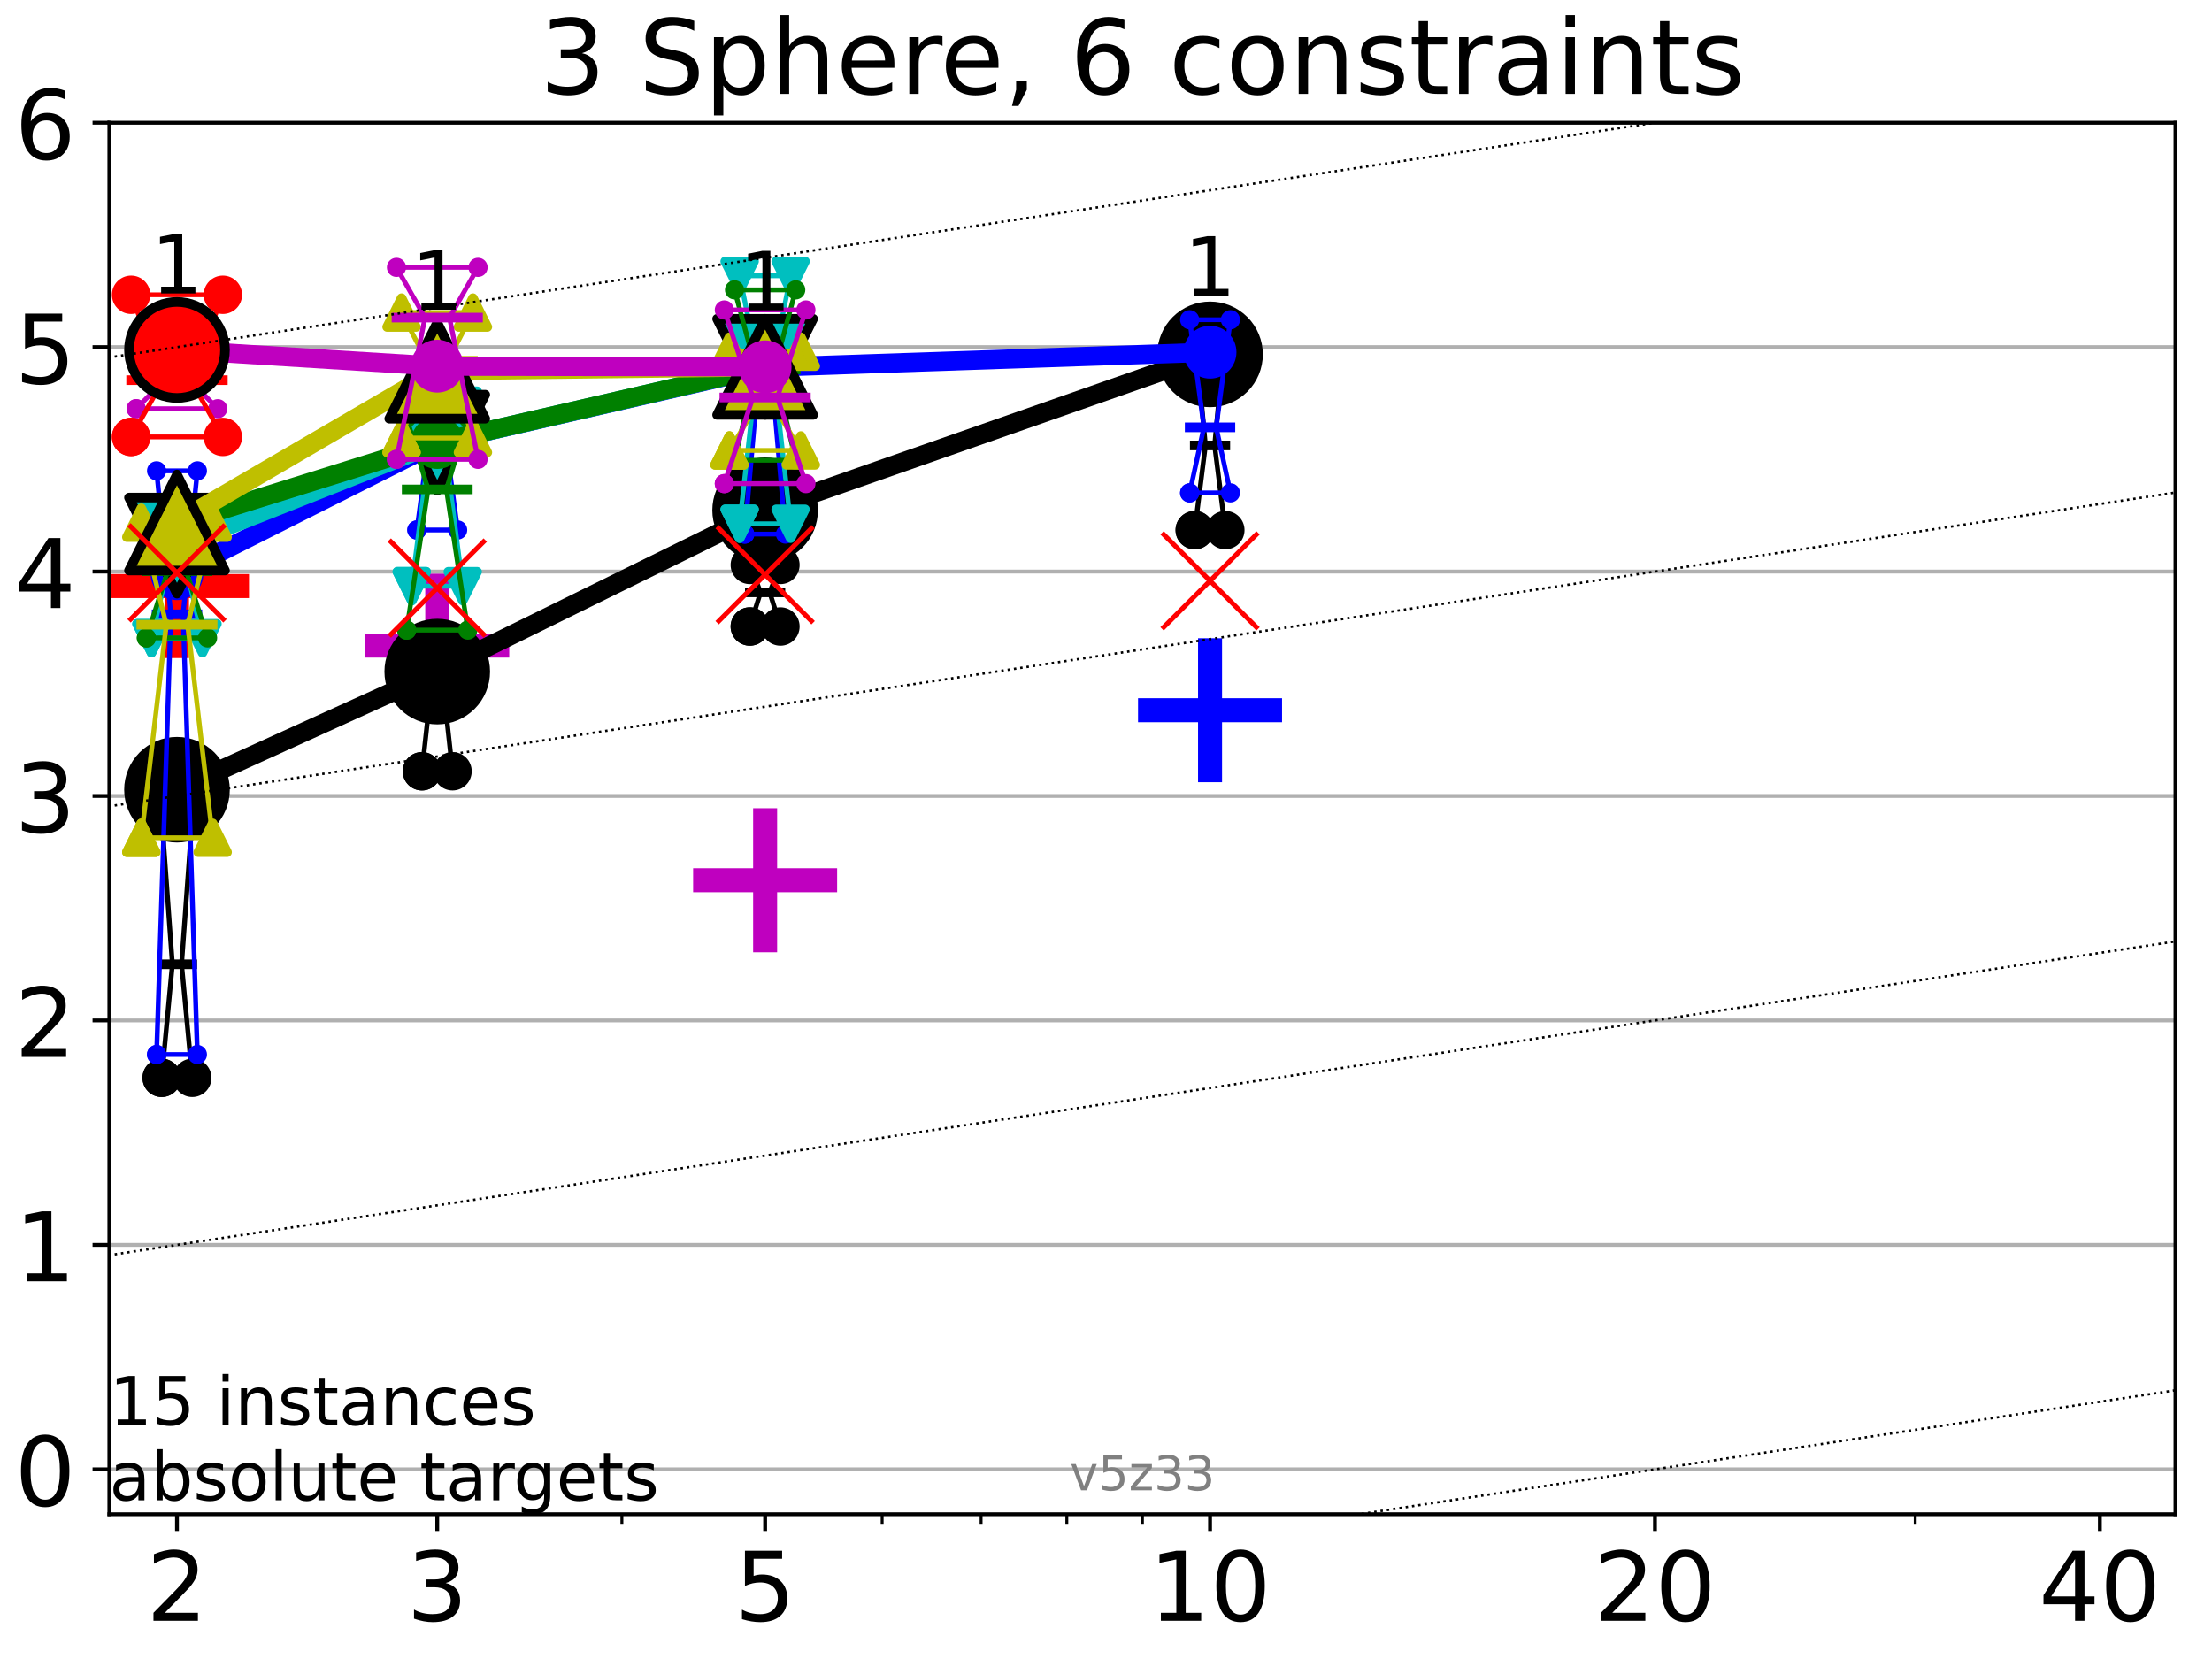 <?xml version="1.0" encoding="utf-8" standalone="no"?>
<!DOCTYPE svg PUBLIC "-//W3C//DTD SVG 1.1//EN"
  "http://www.w3.org/Graphics/SVG/1.1/DTD/svg11.dtd">
<!-- Created with matplotlib (https://matplotlib.org/) -->
<svg height="345.6pt" version="1.1" viewBox="0 0 460.8 345.6" width="460.8pt" xmlns="http://www.w3.org/2000/svg" xmlns:xlink="http://www.w3.org/1999/xlink">
 <defs>
  <style type="text/css">*{stroke-linecap:butt;stroke-linejoin:round;}</style>
 </defs>
 <g id="figure_1">
  <g id="patch_1">
   <path d="M 0 345.6 
L 460.8 345.6 
L 460.8 0 
L 0 0 
z
" style="fill:#ffffff;"/>
  </g>
  <g id="axes_1">
   <g id="patch_2">
    <path d="M 22.78 315.44 
L 453.192 315.44 
L 453.192 25.56 
L 22.78 25.56 
z
" style="fill:#ffffff;"/>
   </g>
   <g id="line2d_1">
    <defs>
     <path d="M -15 0 
L 15 0 
M 0 15 
L 0 -15 
" id="m2f2bb62fb9" style="stroke:#bf00bf;stroke-width:5;"/>
    </defs>
    <g clip-path="url(#p08f3658ab0)">
     <use style="fill:#bf00bf;stroke:#bf00bf;stroke-width:5;" x="91.085" xlink:href="#m2f2bb62fb9" y="134.484"/>
    </g>
   </g>
   <g id="line2d_2">
    <g clip-path="url(#p08f3658ab0)">
     <use style="fill:#bf00bf;stroke:#bf00bf;stroke-width:5;" x="159.39" xlink:href="#m2f2bb62fb9" y="183.372"/>
    </g>
   </g>
   <g id="line2d_3">
    <defs>
     <path d="M -15 0 
L 15 0 
M 0 15 
L 0 -15 
" id="m30015a4fc8" style="stroke:#0000ff;stroke-width:5;"/>
    </defs>
    <g clip-path="url(#p08f3658ab0)">
     <use style="fill:#0000ff;stroke:#0000ff;stroke-width:5;" x="252.074" xlink:href="#m30015a4fc8" y="147.954"/>
    </g>
   </g>
   <g id="line2d_4">
    <defs>
     <path d="M -15 0 
L 15 0 
M 0 15 
L 0 -15 
" id="m79f3917d64" style="stroke:#ff0000;stroke-width:5;"/>
    </defs>
    <g clip-path="url(#p08f3658ab0)">
     <use style="fill:#ff0000;stroke:#ff0000;stroke-width:5;" x="36.868" xlink:href="#m79f3917d64" y="122.091"/>
    </g>
   </g>
   <g id="matplotlib.axis_1">
    <g id="xtick_1">
     <g id="line2d_5">
      <defs>
       <path d="M 0 0 
L 0 3.5 
" id="m14af22f932" style="stroke:#000000;stroke-width:0.8;"/>
      </defs>
      <g>
       <use style="stroke:#000000;stroke-width:0.8;" x="36.868" xlink:href="#m14af22f932" y="315.44"/>
      </g>
     </g>
     <g id="text_1">
      <!-- 2 -->
      <g transform="translate(30.506 337.637)scale(0.2 -0.2)">
       <defs>
        <path d="M 19.188 8.297 
L 53.609 8.297 
L 53.609 0 
L 7.328 0 
L 7.328 8.297 
Q 12.938 14.109 22.625 23.891 
Q 32.328 33.688 34.812 36.531 
Q 39.547 41.844 41.422 45.531 
Q 43.312 49.219 43.312 52.781 
Q 43.312 58.594 39.234 62.25 
Q 35.156 65.922 28.609 65.922 
Q 23.969 65.922 18.812 64.312 
Q 13.672 62.703 7.812 59.422 
L 7.812 69.391 
Q 13.766 71.781 18.938 73 
Q 24.125 74.219 28.422 74.219 
Q 39.75 74.219 46.484 68.547 
Q 53.219 62.891 53.219 53.422 
Q 53.219 48.922 51.531 44.891 
Q 49.859 40.875 45.406 35.406 
Q 44.188 33.984 37.641 27.219 
Q 31.109 20.453 19.188 8.297 
z
" id="DejaVuSans-50"/>
       </defs>
       <use xlink:href="#DejaVuSans-50"/>
      </g>
     </g>
    </g>
    <g id="xtick_2">
     <g id="line2d_6">
      <g>
       <use style="stroke:#000000;stroke-width:0.8;" x="91.085" xlink:href="#m14af22f932" y="315.44"/>
      </g>
     </g>
     <g id="text_2">
      <!-- 3 -->
      <g transform="translate(84.723 337.637)scale(0.2 -0.2)">
       <defs>
        <path d="M 40.578 39.312 
Q 47.656 37.797 51.625 33 
Q 55.609 28.219 55.609 21.188 
Q 55.609 10.406 48.188 4.484 
Q 40.766 -1.422 27.094 -1.422 
Q 22.516 -1.422 17.656 -0.516 
Q 12.797 0.391 7.625 2.203 
L 7.625 11.719 
Q 11.719 9.328 16.594 8.109 
Q 21.484 6.891 26.812 6.891 
Q 36.078 6.891 40.938 10.547 
Q 45.797 14.203 45.797 21.188 
Q 45.797 27.641 41.281 31.266 
Q 36.766 34.906 28.719 34.906 
L 20.219 34.906 
L 20.219 43.016 
L 29.109 43.016 
Q 36.375 43.016 40.234 45.922 
Q 44.094 48.828 44.094 54.297 
Q 44.094 59.906 40.109 62.906 
Q 36.141 65.922 28.719 65.922 
Q 24.656 65.922 20.016 65.031 
Q 15.375 64.156 9.812 62.312 
L 9.812 71.094 
Q 15.438 72.656 20.344 73.438 
Q 25.25 74.219 29.594 74.219 
Q 40.828 74.219 47.359 69.109 
Q 53.906 64.016 53.906 55.328 
Q 53.906 49.266 50.438 45.094 
Q 46.969 40.922 40.578 39.312 
z
" id="DejaVuSans-51"/>
       </defs>
       <use xlink:href="#DejaVuSans-51"/>
      </g>
     </g>
    </g>
    <g id="xtick_3">
     <g id="line2d_7">
      <g>
       <use style="stroke:#000000;stroke-width:0.8;" x="159.39" xlink:href="#m14af22f932" y="315.44"/>
      </g>
     </g>
     <g id="text_3">
      <!-- 5 -->
      <g transform="translate(153.028 337.637)scale(0.2 -0.2)">
       <defs>
        <path d="M 10.797 72.906 
L 49.516 72.906 
L 49.516 64.594 
L 19.828 64.594 
L 19.828 46.734 
Q 21.969 47.469 24.109 47.828 
Q 26.266 48.188 28.422 48.188 
Q 40.625 48.188 47.75 41.5 
Q 54.891 34.812 54.891 23.391 
Q 54.891 11.625 47.562 5.094 
Q 40.234 -1.422 26.906 -1.422 
Q 22.312 -1.422 17.547 -0.641 
Q 12.797 0.141 7.719 1.703 
L 7.719 11.625 
Q 12.109 9.234 16.797 8.062 
Q 21.484 6.891 26.703 6.891 
Q 35.156 6.891 40.078 11.328 
Q 45.016 15.766 45.016 23.391 
Q 45.016 31 40.078 35.438 
Q 35.156 39.891 26.703 39.891 
Q 22.75 39.891 18.812 39.016 
Q 14.891 38.141 10.797 36.281 
z
" id="DejaVuSans-53"/>
       </defs>
       <use xlink:href="#DejaVuSans-53"/>
      </g>
     </g>
    </g>
    <g id="xtick_4">
     <g id="line2d_8">
      <g>
       <use style="stroke:#000000;stroke-width:0.8;" x="252.074" xlink:href="#m14af22f932" y="315.44"/>
      </g>
     </g>
     <g id="text_4">
      <!-- 10 -->
      <g transform="translate(239.349 337.637)scale(0.2 -0.2)">
       <defs>
        <path d="M 12.406 8.297 
L 28.516 8.297 
L 28.516 63.922 
L 10.984 60.406 
L 10.984 69.391 
L 28.422 72.906 
L 38.281 72.906 
L 38.281 8.297 
L 54.391 8.297 
L 54.391 0 
L 12.406 0 
z
" id="DejaVuSans-49"/>
        <path d="M 31.781 66.406 
Q 24.172 66.406 20.328 58.906 
Q 16.5 51.422 16.5 36.375 
Q 16.5 21.391 20.328 13.891 
Q 24.172 6.391 31.781 6.391 
Q 39.453 6.391 43.281 13.891 
Q 47.125 21.391 47.125 36.375 
Q 47.125 51.422 43.281 58.906 
Q 39.453 66.406 31.781 66.406 
z
M 31.781 74.219 
Q 44.047 74.219 50.516 64.516 
Q 56.984 54.828 56.984 36.375 
Q 56.984 17.969 50.516 8.266 
Q 44.047 -1.422 31.781 -1.422 
Q 19.531 -1.422 13.062 8.266 
Q 6.594 17.969 6.594 36.375 
Q 6.594 54.828 13.062 64.516 
Q 19.531 74.219 31.781 74.219 
z
" id="DejaVuSans-48"/>
       </defs>
       <use xlink:href="#DejaVuSans-49"/>
       <use x="63.623" xlink:href="#DejaVuSans-48"/>
      </g>
     </g>
    </g>
    <g id="xtick_5">
     <g id="line2d_9">
      <g>
       <use style="stroke:#000000;stroke-width:0.8;" x="344.758" xlink:href="#m14af22f932" y="315.44"/>
      </g>
     </g>
     <g id="text_5">
      <!-- 20 -->
      <g transform="translate(332.033 337.637)scale(0.2 -0.2)">
       <use xlink:href="#DejaVuSans-50"/>
       <use x="63.623" xlink:href="#DejaVuSans-48"/>
      </g>
     </g>
    </g>
    <g id="xtick_6">
     <g id="line2d_10">
      <g>
       <use style="stroke:#000000;stroke-width:0.8;" x="437.443" xlink:href="#m14af22f932" y="315.44"/>
      </g>
     </g>
     <g id="text_6">
      <!-- 40 -->
      <g transform="translate(424.718 337.637)scale(0.2 -0.2)">
       <defs>
        <path d="M 37.797 64.312 
L 12.891 25.391 
L 37.797 25.391 
z
M 35.203 72.906 
L 47.609 72.906 
L 47.609 25.391 
L 58.016 25.391 
L 58.016 17.188 
L 47.609 17.188 
L 47.609 0 
L 37.797 0 
L 37.797 17.188 
L 4.891 17.188 
L 4.891 26.703 
z
" id="DejaVuSans-52"/>
       </defs>
       <use xlink:href="#DejaVuSans-52"/>
       <use x="63.623" xlink:href="#DejaVuSans-48"/>
      </g>
     </g>
    </g>
    <g id="xtick_7">
     <g id="line2d_11">
      <defs>
       <path d="M 0 0 
L 0 2 
" id="m0b3d0e66b2" style="stroke:#000000;stroke-width:0.6;"/>
      </defs>
      <g>
       <use style="stroke:#000000;stroke-width:0.6;" x="129.552" xlink:href="#m0b3d0e66b2" y="315.44"/>
      </g>
     </g>
    </g>
    <g id="xtick_8">
     <g id="line2d_12">
      <g>
       <use style="stroke:#000000;stroke-width:0.6;" x="183.769" xlink:href="#m0b3d0e66b2" y="315.44"/>
      </g>
     </g>
    </g>
    <g id="xtick_9">
     <g id="line2d_13">
      <g>
       <use style="stroke:#000000;stroke-width:0.6;" x="204.381" xlink:href="#m0b3d0e66b2" y="315.44"/>
      </g>
     </g>
    </g>
    <g id="xtick_10">
     <g id="line2d_14">
      <g>
       <use style="stroke:#000000;stroke-width:0.6;" x="222.237" xlink:href="#m0b3d0e66b2" y="315.44"/>
      </g>
     </g>
    </g>
    <g id="xtick_11">
     <g id="line2d_15">
      <g>
       <use style="stroke:#000000;stroke-width:0.6;" x="237.986" xlink:href="#m0b3d0e66b2" y="315.44"/>
      </g>
     </g>
    </g>
    <g id="xtick_12">
     <g id="line2d_16">
      <g>
       <use style="stroke:#000000;stroke-width:0.6;" x="398.975" xlink:href="#m0b3d0e66b2" y="315.44"/>
      </g>
     </g>
    </g>
   </g>
   <g id="matplotlib.axis_2">
    <g id="ytick_1">
     <g id="line2d_17">
      <path clip-path="url(#p08f3658ab0)" d="M 22.78 306.089 
L 453.192 306.089 
" style="fill:none;stroke:#b0b0b0;stroke-linecap:square;stroke-width:0.8;"/>
     </g>
     <g id="line2d_18">
      <defs>
       <path d="M 0 0 
L -3.5 0 
" id="m9d23702648" style="stroke:#000000;stroke-width:0.8;"/>
      </defs>
      <g>
       <use style="stroke:#000000;stroke-width:0.8;" x="22.78" xlink:href="#m9d23702648" y="306.089"/>
      </g>
     </g>
     <g id="text_7">
      <!-- 0 -->
      <g transform="translate(3.055 313.687)scale(0.2 -0.2)">
       <use xlink:href="#DejaVuSans-48"/>
      </g>
     </g>
    </g>
    <g id="ytick_2">
     <g id="line2d_19">
      <path clip-path="url(#p08f3658ab0)" d="M 22.78 259.334 
L 453.192 259.334 
" style="fill:none;stroke:#b0b0b0;stroke-linecap:square;stroke-width:0.8;"/>
     </g>
     <g id="line2d_20">
      <g>
       <use style="stroke:#000000;stroke-width:0.8;" x="22.78" xlink:href="#m9d23702648" y="259.334"/>
      </g>
     </g>
     <g id="text_8">
      <!-- 1 -->
      <g transform="translate(3.055 266.933)scale(0.2 -0.2)">
       <use xlink:href="#DejaVuSans-49"/>
      </g>
     </g>
    </g>
    <g id="ytick_3">
     <g id="line2d_21">
      <path clip-path="url(#p08f3658ab0)" d="M 22.78 212.579 
L 453.192 212.579 
" style="fill:none;stroke:#b0b0b0;stroke-linecap:square;stroke-width:0.8;"/>
     </g>
     <g id="line2d_22">
      <g>
       <use style="stroke:#000000;stroke-width:0.8;" x="22.78" xlink:href="#m9d23702648" y="212.579"/>
      </g>
     </g>
     <g id="text_9">
      <!-- 2 -->
      <g transform="translate(3.055 220.178)scale(0.2 -0.2)">
       <use xlink:href="#DejaVuSans-50"/>
      </g>
     </g>
    </g>
    <g id="ytick_4">
     <g id="line2d_23">
      <path clip-path="url(#p08f3658ab0)" d="M 22.78 165.825 
L 453.192 165.825 
" style="fill:none;stroke:#b0b0b0;stroke-linecap:square;stroke-width:0.8;"/>
     </g>
     <g id="line2d_24">
      <g>
       <use style="stroke:#000000;stroke-width:0.8;" x="22.78" xlink:href="#m9d23702648" y="165.825"/>
      </g>
     </g>
     <g id="text_10">
      <!-- 3 -->
      <g transform="translate(3.055 173.423)scale(0.2 -0.2)">
       <use xlink:href="#DejaVuSans-51"/>
      </g>
     </g>
    </g>
    <g id="ytick_5">
     <g id="line2d_25">
      <path clip-path="url(#p08f3658ab0)" d="M 22.78 119.07 
L 453.192 119.07 
" style="fill:none;stroke:#b0b0b0;stroke-linecap:square;stroke-width:0.8;"/>
     </g>
     <g id="line2d_26">
      <g>
       <use style="stroke:#000000;stroke-width:0.8;" x="22.78" xlink:href="#m9d23702648" y="119.07"/>
      </g>
     </g>
     <g id="text_11">
      <!-- 4 -->
      <g transform="translate(3.055 126.668)scale(0.2 -0.2)">
       <use xlink:href="#DejaVuSans-52"/>
      </g>
     </g>
    </g>
    <g id="ytick_6">
     <g id="line2d_27">
      <path clip-path="url(#p08f3658ab0)" d="M 22.78 72.315 
L 453.192 72.315 
" style="fill:none;stroke:#b0b0b0;stroke-linecap:square;stroke-width:0.8;"/>
     </g>
     <g id="line2d_28">
      <g>
       <use style="stroke:#000000;stroke-width:0.8;" x="22.78" xlink:href="#m9d23702648" y="72.315"/>
      </g>
     </g>
     <g id="text_12">
      <!-- 5 -->
      <g transform="translate(3.055 79.913)scale(0.2 -0.2)">
       <use xlink:href="#DejaVuSans-53"/>
      </g>
     </g>
    </g>
    <g id="ytick_7">
     <g id="line2d_29">
      <path clip-path="url(#p08f3658ab0)" d="M 22.78 25.56 
L 453.192 25.56 
" style="fill:none;stroke:#b0b0b0;stroke-linecap:square;stroke-width:0.8;"/>
     </g>
     <g id="line2d_30">
      <g>
       <use style="stroke:#000000;stroke-width:0.8;" x="22.78" xlink:href="#m9d23702648" y="25.56"/>
      </g>
     </g>
     <g id="text_13">
      <!-- 6 -->
      <g transform="translate(3.055 33.158)scale(0.2 -0.2)">
       <defs>
        <path d="M 33.016 40.375 
Q 26.375 40.375 22.484 35.828 
Q 18.609 31.297 18.609 23.391 
Q 18.609 15.531 22.484 10.953 
Q 26.375 6.391 33.016 6.391 
Q 39.656 6.391 43.531 10.953 
Q 47.406 15.531 47.406 23.391 
Q 47.406 31.297 43.531 35.828 
Q 39.656 40.375 33.016 40.375 
z
M 52.594 71.297 
L 52.594 62.312 
Q 48.875 64.062 45.094 64.984 
Q 41.312 65.922 37.594 65.922 
Q 27.828 65.922 22.672 59.328 
Q 17.531 52.734 16.797 39.406 
Q 19.672 43.656 24.016 45.922 
Q 28.375 48.188 33.594 48.188 
Q 44.578 48.188 50.953 41.516 
Q 57.328 34.859 57.328 23.391 
Q 57.328 12.156 50.688 5.359 
Q 44.047 -1.422 33.016 -1.422 
Q 20.359 -1.422 13.672 8.266 
Q 6.984 17.969 6.984 36.375 
Q 6.984 53.656 15.188 63.938 
Q 23.391 74.219 37.203 74.219 
Q 40.922 74.219 44.703 73.484 
Q 48.484 72.75 52.594 71.297 
z
" id="DejaVuSans-54"/>
       </defs>
       <use xlink:href="#DejaVuSans-54"/>
      </g>
     </g>
    </g>
   </g>
   <g id="line2d_31">
    <path clip-path="url(#p08f3658ab0)" d="M 33.682 224.535 
L 35.912 200.871 
L 33.682 170.242 
L 40.054 170.242 
L 37.824 200.871 
L 40.054 224.535 
L 33.682 224.535 
" style="fill:none;stroke:#000000;stroke-linecap:square;"/>
   </g>
   <g id="line2d_32">
    <path clip-path="url(#p08f3658ab0)" d="M 33.682 224.535 
L 40.054 224.535 
L 40.054 170.242 
L 33.682 170.242 
L 33.682 224.535 
" style="fill:none;"/>
    <defs>
     <path d="M 0 3 
C 0.796 3 1.559 2.684 2.121 2.121 
C 2.684 1.559 3 0.796 3 0 
C 3 -0.796 2.684 -1.559 2.121 -2.121 
C 1.559 -2.684 0.796 -3 0 -3 
C -0.796 -3 -1.559 -2.684 -2.121 -2.121 
C -2.684 -1.559 -3 -0.796 -3 0 
C -3 0.796 -2.684 1.559 -2.121 2.121 
C -1.559 2.684 -0.796 3 0 3 
z
" id="mf6d84bb420" style="stroke:#000000;stroke-width:2;"/>
    </defs>
    <g clip-path="url(#p08f3658ab0)">
     <use style="stroke:#000000;stroke-width:2;" x="33.682" xlink:href="#mf6d84bb420" y="224.535"/>
     <use style="stroke:#000000;stroke-width:2;" x="40.054" xlink:href="#mf6d84bb420" y="224.535"/>
     <use style="stroke:#000000;stroke-width:2;" x="40.054" xlink:href="#mf6d84bb420" y="170.242"/>
     <use style="stroke:#000000;stroke-width:2;" x="33.682" xlink:href="#mf6d84bb420" y="170.242"/>
     <use style="stroke:#000000;stroke-width:2;" x="33.682" xlink:href="#mf6d84bb420" y="224.535"/>
    </g>
   </g>
   <g id="line2d_33">
    <path clip-path="url(#p08f3658ab0)" d="M 33.682 200.871 
L 40.054 200.871 
" style="fill:none;stroke:#000000;stroke-linecap:square;stroke-width:2;"/>
   </g>
   <g id="line2d_34">
    <path clip-path="url(#p08f3658ab0)" d="M 87.899 160.67 
L 90.129 140.377 
L 87.899 133.989 
L 94.271 133.989 
L 92.041 140.377 
L 94.271 160.67 
L 87.899 160.67 
" style="fill:none;stroke:#000000;stroke-linecap:square;"/>
   </g>
   <g id="line2d_35">
    <path clip-path="url(#p08f3658ab0)" d="M 87.899 160.67 
L 94.271 160.67 
L 94.271 133.989 
L 87.899 133.989 
L 87.899 160.67 
" style="fill:none;"/>
    <g clip-path="url(#p08f3658ab0)">
     <use style="stroke:#000000;stroke-width:2;" x="87.899" xlink:href="#mf6d84bb420" y="160.67"/>
     <use style="stroke:#000000;stroke-width:2;" x="94.271" xlink:href="#mf6d84bb420" y="160.67"/>
     <use style="stroke:#000000;stroke-width:2;" x="94.271" xlink:href="#mf6d84bb420" y="133.989"/>
     <use style="stroke:#000000;stroke-width:2;" x="87.899" xlink:href="#mf6d84bb420" y="133.989"/>
     <use style="stroke:#000000;stroke-width:2;" x="87.899" xlink:href="#mf6d84bb420" y="160.67"/>
    </g>
   </g>
   <g id="line2d_36">
    <path clip-path="url(#p08f3658ab0)" d="M 87.899 140.377 
L 94.271 140.377 
" style="fill:none;stroke:#000000;stroke-linecap:square;stroke-width:2;"/>
   </g>
   <g id="line2d_37">
    <path clip-path="url(#p08f3658ab0)" d="M 156.204 130.511 
L 158.434 123.398 
L 156.204 117.685 
L 162.576 117.685 
L 160.346 123.398 
L 162.576 130.511 
L 156.204 130.511 
" style="fill:none;stroke:#000000;stroke-linecap:square;"/>
   </g>
   <g id="line2d_38">
    <path clip-path="url(#p08f3658ab0)" d="M 156.204 130.511 
L 162.576 130.511 
L 162.576 117.685 
L 156.204 117.685 
L 156.204 130.511 
" style="fill:none;"/>
    <g clip-path="url(#p08f3658ab0)">
     <use style="stroke:#000000;stroke-width:2;" x="156.204" xlink:href="#mf6d84bb420" y="130.511"/>
     <use style="stroke:#000000;stroke-width:2;" x="162.576" xlink:href="#mf6d84bb420" y="130.511"/>
     <use style="stroke:#000000;stroke-width:2;" x="162.576" xlink:href="#mf6d84bb420" y="117.685"/>
     <use style="stroke:#000000;stroke-width:2;" x="156.204" xlink:href="#mf6d84bb420" y="117.685"/>
     <use style="stroke:#000000;stroke-width:2;" x="156.204" xlink:href="#mf6d84bb420" y="130.511"/>
    </g>
   </g>
   <g id="line2d_39">
    <path clip-path="url(#p08f3658ab0)" d="M 156.204 123.398 
L 162.576 123.398 
" style="fill:none;stroke:#000000;stroke-linecap:square;stroke-width:2;"/>
   </g>
   <g id="line2d_40">
    <path clip-path="url(#p08f3658ab0)" d="M 248.888 110.431 
L 251.118 92.792 
L 248.888 68.755 
L 255.26 68.755 
L 253.03 92.792 
L 255.26 110.431 
L 248.888 110.431 
" style="fill:none;stroke:#000000;stroke-linecap:square;"/>
   </g>
   <g id="line2d_41">
    <path clip-path="url(#p08f3658ab0)" d="M 248.888 110.431 
L 255.26 110.431 
L 255.26 68.755 
L 248.888 68.755 
L 248.888 110.431 
" style="fill:none;"/>
    <g clip-path="url(#p08f3658ab0)">
     <use style="stroke:#000000;stroke-width:2;" x="248.888" xlink:href="#mf6d84bb420" y="110.431"/>
     <use style="stroke:#000000;stroke-width:2;" x="255.26" xlink:href="#mf6d84bb420" y="110.431"/>
     <use style="stroke:#000000;stroke-width:2;" x="255.26" xlink:href="#mf6d84bb420" y="68.755"/>
     <use style="stroke:#000000;stroke-width:2;" x="248.888" xlink:href="#mf6d84bb420" y="68.755"/>
     <use style="stroke:#000000;stroke-width:2;" x="248.888" xlink:href="#mf6d84bb420" y="110.431"/>
    </g>
   </g>
   <g id="line2d_42">
    <path clip-path="url(#p08f3658ab0)" d="M 248.888 92.792 
L 255.26 92.792 
" style="fill:none;stroke:#000000;stroke-linecap:square;stroke-width:2;"/>
   </g>
   <g id="line2d_43">
    <path clip-path="url(#p08f3658ab0)" d="M 36.868 164.518 
L 91.085 139.905 
" style="fill:none;stroke:#000000;stroke-linecap:square;stroke-width:4;"/>
   </g>
   <g id="line2d_44">
    <path clip-path="url(#p08f3658ab0)" d="M 91.085 139.905 
L 159.39 106.296 
" style="fill:none;stroke:#000000;stroke-linecap:square;stroke-width:4;"/>
   </g>
   <g id="line2d_45">
    <path clip-path="url(#p08f3658ab0)" d="M 159.39 106.296 
L 252.074 73.822 
" style="fill:none;stroke:#000000;stroke-linecap:square;stroke-width:4;"/>
   </g>
   <g id="line2d_46">
    <path clip-path="url(#p08f3658ab0)" d="M 36.868 164.518 
L 91.085 139.905 
L 159.39 106.296 
L 252.074 73.822 
" style="fill:none;"/>
    <defs>
     <path d="M 0 10 
C 2.652 10 5.196 8.946 7.071 7.071 
C 8.946 5.196 10 2.652 10 0 
C 10 -2.652 8.946 -5.196 7.071 -7.071 
C 5.196 -8.946 2.652 -10 0 -10 
C -2.652 -10 -5.196 -8.946 -7.071 -7.071 
C -8.946 -5.196 -10 -2.652 -10 0 
C -10 2.652 -8.946 5.196 -7.071 7.071 
C -5.196 8.946 -2.652 10 0 10 
z
" id="m41d7058b80" style="stroke:#000000;stroke-width:2;"/>
    </defs>
    <g clip-path="url(#p08f3658ab0)">
     <use style="stroke:#000000;stroke-width:2;" x="36.868" xlink:href="#m41d7058b80" y="164.518"/>
     <use style="stroke:#000000;stroke-width:2;" x="91.085" xlink:href="#m41d7058b80" y="139.905"/>
     <use style="stroke:#000000;stroke-width:2;" x="159.39" xlink:href="#m41d7058b80" y="106.296"/>
     <use style="stroke:#000000;stroke-width:2;" x="252.074" xlink:href="#m41d7058b80" y="73.822"/>
    </g>
   </g>
   <g id="line2d_47">
    <path clip-path="url(#p08f3658ab0)" d="M 32.62 219.677 
L 35.594 127.968 
L 32.62 98.083 
L 41.116 98.083 
L 38.143 127.968 
L 41.116 219.677 
L 32.62 219.677 
" style="fill:none;stroke:#0000ff;stroke-linecap:square;"/>
   </g>
   <g id="line2d_48">
    <path clip-path="url(#p08f3658ab0)" d="M 32.62 219.677 
L 41.116 219.677 
L 41.116 98.083 
L 32.62 98.083 
L 32.62 219.677 
" style="fill:none;"/>
    <defs>
     <path d="M 0 1.5 
C 0.398 1.5 0.779 1.342 1.061 1.061 
C 1.342 0.779 1.5 0.398 1.5 0 
C 1.5 -0.398 1.342 -0.779 1.061 -1.061 
C 0.779 -1.342 0.398 -1.5 0 -1.5 
C -0.398 -1.5 -0.779 -1.342 -1.061 -1.061 
C -1.342 -0.779 -1.5 -0.398 -1.5 0 
C -1.5 0.398 -1.342 0.779 -1.061 1.061 
C -0.779 1.342 -0.398 1.5 0 1.5 
z
" id="m1d5a325163" style="stroke:#0000ff;"/>
    </defs>
    <g clip-path="url(#p08f3658ab0)">
     <use style="fill:#0000ff;stroke:#0000ff;" x="32.62" xlink:href="#m1d5a325163" y="219.677"/>
     <use style="fill:#0000ff;stroke:#0000ff;" x="41.116" xlink:href="#m1d5a325163" y="219.677"/>
     <use style="fill:#0000ff;stroke:#0000ff;" x="41.116" xlink:href="#m1d5a325163" y="98.083"/>
     <use style="fill:#0000ff;stroke:#0000ff;" x="32.62" xlink:href="#m1d5a325163" y="98.083"/>
     <use style="fill:#0000ff;stroke:#0000ff;" x="32.62" xlink:href="#m1d5a325163" y="219.677"/>
    </g>
   </g>
   <g id="line2d_49">
    <path clip-path="url(#p08f3658ab0)" d="M 32.62 127.968 
L 41.116 127.968 
" style="fill:none;stroke:#0000ff;stroke-linecap:square;stroke-width:2;"/>
   </g>
   <g id="line2d_50">
    <path clip-path="url(#p08f3658ab0)" d="M 86.837 110.408 
L 89.811 88.336 
L 86.837 80.137 
L 95.333 80.137 
L 92.359 88.336 
L 95.333 110.408 
L 86.837 110.408 
" style="fill:none;stroke:#0000ff;stroke-linecap:square;"/>
   </g>
   <g id="line2d_51">
    <path clip-path="url(#p08f3658ab0)" d="M 86.837 110.408 
L 95.333 110.408 
L 95.333 80.137 
L 86.837 80.137 
L 86.837 110.408 
" style="fill:none;"/>
    <g clip-path="url(#p08f3658ab0)">
     <use style="fill:#0000ff;stroke:#0000ff;" x="86.837" xlink:href="#m1d5a325163" y="110.408"/>
     <use style="fill:#0000ff;stroke:#0000ff;" x="95.333" xlink:href="#m1d5a325163" y="110.408"/>
     <use style="fill:#0000ff;stroke:#0000ff;" x="95.333" xlink:href="#m1d5a325163" y="80.137"/>
     <use style="fill:#0000ff;stroke:#0000ff;" x="86.837" xlink:href="#m1d5a325163" y="80.137"/>
     <use style="fill:#0000ff;stroke:#0000ff;" x="86.837" xlink:href="#m1d5a325163" y="110.408"/>
    </g>
   </g>
   <g id="line2d_52">
    <path clip-path="url(#p08f3658ab0)" d="M 86.837 88.336 
L 95.333 88.336 
" style="fill:none;stroke:#0000ff;stroke-linecap:square;stroke-width:2;"/>
   </g>
   <g id="line2d_53">
    <path clip-path="url(#p08f3658ab0)" d="M 155.142 111.263 
L 158.116 77.061 
L 155.142 70.919 
L 163.638 70.919 
L 160.665 77.061 
L 163.638 111.263 
L 155.142 111.263 
" style="fill:none;stroke:#0000ff;stroke-linecap:square;"/>
   </g>
   <g id="line2d_54">
    <path clip-path="url(#p08f3658ab0)" d="M 155.142 111.263 
L 163.638 111.263 
L 163.638 70.919 
L 155.142 70.919 
L 155.142 111.263 
" style="fill:none;"/>
    <g clip-path="url(#p08f3658ab0)">
     <use style="fill:#0000ff;stroke:#0000ff;" x="155.142" xlink:href="#m1d5a325163" y="111.263"/>
     <use style="fill:#0000ff;stroke:#0000ff;" x="163.638" xlink:href="#m1d5a325163" y="111.263"/>
     <use style="fill:#0000ff;stroke:#0000ff;" x="163.638" xlink:href="#m1d5a325163" y="70.919"/>
     <use style="fill:#0000ff;stroke:#0000ff;" x="155.142" xlink:href="#m1d5a325163" y="70.919"/>
     <use style="fill:#0000ff;stroke:#0000ff;" x="155.142" xlink:href="#m1d5a325163" y="111.263"/>
    </g>
   </g>
   <g id="line2d_55">
    <path clip-path="url(#p08f3658ab0)" d="M 155.142 77.061 
L 163.638 77.061 
" style="fill:none;stroke:#0000ff;stroke-linecap:square;stroke-width:2;"/>
   </g>
   <g id="line2d_56">
    <path clip-path="url(#p08f3658ab0)" d="M 247.826 102.674 
L 250.8 89.024 
L 247.826 66.611 
L 256.322 66.611 
L 253.349 89.024 
L 256.322 102.674 
L 247.826 102.674 
" style="fill:none;stroke:#0000ff;stroke-linecap:square;"/>
   </g>
   <g id="line2d_57">
    <path clip-path="url(#p08f3658ab0)" d="M 247.826 102.674 
L 256.322 102.674 
L 256.322 66.611 
L 247.826 66.611 
L 247.826 102.674 
" style="fill:none;"/>
    <g clip-path="url(#p08f3658ab0)">
     <use style="fill:#0000ff;stroke:#0000ff;" x="247.826" xlink:href="#m1d5a325163" y="102.674"/>
     <use style="fill:#0000ff;stroke:#0000ff;" x="256.322" xlink:href="#m1d5a325163" y="102.674"/>
     <use style="fill:#0000ff;stroke:#0000ff;" x="256.322" xlink:href="#m1d5a325163" y="66.611"/>
     <use style="fill:#0000ff;stroke:#0000ff;" x="247.826" xlink:href="#m1d5a325163" y="66.611"/>
     <use style="fill:#0000ff;stroke:#0000ff;" x="247.826" xlink:href="#m1d5a325163" y="102.674"/>
    </g>
   </g>
   <g id="line2d_58">
    <path clip-path="url(#p08f3658ab0)" d="M 247.826 89.024 
L 256.322 89.024 
" style="fill:none;stroke:#0000ff;stroke-linecap:square;stroke-width:2;"/>
   </g>
   <g id="line2d_59">
    <path clip-path="url(#p08f3658ab0)" d="M 36.868 119.514 
L 91.085 92.218 
" style="fill:none;stroke:#0000ff;stroke-linecap:square;stroke-width:4;"/>
   </g>
   <g id="line2d_60">
    <path clip-path="url(#p08f3658ab0)" d="M 91.085 92.218 
L 159.39 76.526 
" style="fill:none;stroke:#0000ff;stroke-linecap:square;stroke-width:4;"/>
   </g>
   <g id="line2d_61">
    <path clip-path="url(#p08f3658ab0)" d="M 159.39 76.526 
L 252.074 73.367 
" style="fill:none;stroke:#0000ff;stroke-linecap:square;stroke-width:4;"/>
   </g>
   <g id="line2d_62">
    <path clip-path="url(#p08f3658ab0)" d="M 36.868 119.514 
L 91.085 92.218 
L 159.39 76.526 
L 252.074 73.367 
" style="fill:none;"/>
    <defs>
     <path d="M 0 5 
C 1.326 5 2.598 4.473 3.536 3.536 
C 4.473 2.598 5 1.326 5 0 
C 5 -1.326 4.473 -2.598 3.536 -3.536 
C 2.598 -4.473 1.326 -5 0 -5 
C -1.326 -5 -2.598 -4.473 -3.536 -3.536 
C -4.473 -2.598 -5 -1.326 -5 0 
C -5 1.326 -4.473 2.598 -3.536 3.536 
C -2.598 4.473 -1.326 5 0 5 
z
" id="mcc9961ba57" style="stroke:#0000ff;"/>
    </defs>
    <g clip-path="url(#p08f3658ab0)">
     <use style="fill:#0000ff;stroke:#0000ff;" x="36.868" xlink:href="#mcc9961ba57" y="119.514"/>
     <use style="fill:#0000ff;stroke:#0000ff;" x="91.085" xlink:href="#mcc9961ba57" y="92.218"/>
     <use style="fill:#0000ff;stroke:#0000ff;" x="159.39" xlink:href="#mcc9961ba57" y="76.526"/>
     <use style="fill:#0000ff;stroke:#0000ff;" x="252.074" xlink:href="#mcc9961ba57" y="73.367"/>
    </g>
   </g>
   <g id="line2d_63">
    <path clip-path="url(#p08f3658ab0)" d="M 31.558 132.954 
L 35.275 117.024 
L 31.558 107.053 
L 42.178 107.053 
L 38.461 117.024 
L 42.178 132.954 
L 31.558 132.954 
" style="fill:none;stroke:#00bfbf;stroke-linecap:square;"/>
   </g>
   <g id="line2d_64">
    <path clip-path="url(#p08f3658ab0)" d="M 31.558 132.954 
L 42.178 132.954 
L 42.178 107.053 
L 31.558 107.053 
L 31.558 132.954 
" style="fill:none;"/>
    <defs>
     <path d="M -0 3 
L 3 -3 
L -3 -3 
z
" id="m3aa8c386db" style="stroke:#00bfbf;stroke-linejoin:miter;stroke-width:2;"/>
    </defs>
    <g clip-path="url(#p08f3658ab0)">
     <use style="fill:#00bfbf;stroke:#00bfbf;stroke-linejoin:miter;stroke-width:2;" x="31.558" xlink:href="#m3aa8c386db" y="132.954"/>
     <use style="fill:#00bfbf;stroke:#00bfbf;stroke-linejoin:miter;stroke-width:2;" x="42.178" xlink:href="#m3aa8c386db" y="132.954"/>
     <use style="fill:#00bfbf;stroke:#00bfbf;stroke-linejoin:miter;stroke-width:2;" x="42.178" xlink:href="#m3aa8c386db" y="107.053"/>
     <use style="fill:#00bfbf;stroke:#00bfbf;stroke-linejoin:miter;stroke-width:2;" x="31.558" xlink:href="#m3aa8c386db" y="107.053"/>
     <use style="fill:#00bfbf;stroke:#00bfbf;stroke-linejoin:miter;stroke-width:2;" x="31.558" xlink:href="#m3aa8c386db" y="132.954"/>
    </g>
   </g>
   <g id="line2d_65">
    <path clip-path="url(#p08f3658ab0)" d="M 31.558 117.024 
L 42.178 117.024 
" style="fill:none;stroke:#00bfbf;stroke-linecap:square;stroke-width:2;"/>
   </g>
   <g id="line2d_66">
    <path clip-path="url(#p08f3658ab0)" d="M 85.775 122.11 
L 89.492 93.124 
L 85.775 84.516 
L 96.395 84.516 
L 92.678 93.124 
L 96.395 122.11 
L 85.775 122.11 
" style="fill:none;stroke:#00bfbf;stroke-linecap:square;"/>
   </g>
   <g id="line2d_67">
    <path clip-path="url(#p08f3658ab0)" d="M 85.775 122.11 
L 96.395 122.11 
L 96.395 84.516 
L 85.775 84.516 
L 85.775 122.11 
" style="fill:none;"/>
    <g clip-path="url(#p08f3658ab0)">
     <use style="fill:#00bfbf;stroke:#00bfbf;stroke-linejoin:miter;stroke-width:2;" x="85.775" xlink:href="#m3aa8c386db" y="122.11"/>
     <use style="fill:#00bfbf;stroke:#00bfbf;stroke-linejoin:miter;stroke-width:2;" x="96.395" xlink:href="#m3aa8c386db" y="122.11"/>
     <use style="fill:#00bfbf;stroke:#00bfbf;stroke-linejoin:miter;stroke-width:2;" x="96.395" xlink:href="#m3aa8c386db" y="84.516"/>
     <use style="fill:#00bfbf;stroke:#00bfbf;stroke-linejoin:miter;stroke-width:2;" x="85.775" xlink:href="#m3aa8c386db" y="84.516"/>
     <use style="fill:#00bfbf;stroke:#00bfbf;stroke-linejoin:miter;stroke-width:2;" x="85.775" xlink:href="#m3aa8c386db" y="122.11"/>
    </g>
   </g>
   <g id="line2d_68">
    <path clip-path="url(#p08f3658ab0)" d="M 85.775 93.124 
L 96.395 93.124 
" style="fill:none;stroke:#00bfbf;stroke-linecap:square;stroke-width:2;"/>
   </g>
   <g id="line2d_69">
    <path clip-path="url(#p08f3658ab0)" d="M 154.08 109.11 
L 157.797 75.806 
L 154.08 57.45 
L 164.7 57.45 
L 160.983 75.806 
L 164.7 109.11 
L 154.08 109.11 
" style="fill:none;stroke:#00bfbf;stroke-linecap:square;"/>
   </g>
   <g id="line2d_70">
    <path clip-path="url(#p08f3658ab0)" d="M 154.08 109.11 
L 164.7 109.11 
L 164.7 57.45 
L 154.08 57.45 
L 154.08 109.11 
" style="fill:none;"/>
    <g clip-path="url(#p08f3658ab0)">
     <use style="fill:#00bfbf;stroke:#00bfbf;stroke-linejoin:miter;stroke-width:2;" x="154.08" xlink:href="#m3aa8c386db" y="109.11"/>
     <use style="fill:#00bfbf;stroke:#00bfbf;stroke-linejoin:miter;stroke-width:2;" x="164.7" xlink:href="#m3aa8c386db" y="109.11"/>
     <use style="fill:#00bfbf;stroke:#00bfbf;stroke-linejoin:miter;stroke-width:2;" x="164.7" xlink:href="#m3aa8c386db" y="57.45"/>
     <use style="fill:#00bfbf;stroke:#00bfbf;stroke-linejoin:miter;stroke-width:2;" x="154.08" xlink:href="#m3aa8c386db" y="57.45"/>
     <use style="fill:#00bfbf;stroke:#00bfbf;stroke-linejoin:miter;stroke-width:2;" x="154.08" xlink:href="#m3aa8c386db" y="109.11"/>
    </g>
   </g>
   <g id="line2d_71">
    <path clip-path="url(#p08f3658ab0)" d="M 154.08 75.806 
L 164.7 75.806 
" style="fill:none;stroke:#00bfbf;stroke-linecap:square;stroke-width:2;"/>
   </g>
   <g id="line2d_72">
    <path clip-path="url(#p08f3658ab0)" d="M 36.868 113.66 
L 91.085 92.218 
" style="fill:none;stroke:#00bfbf;stroke-linecap:square;stroke-width:4;"/>
   </g>
   <g id="line2d_73">
    <path clip-path="url(#p08f3658ab0)" d="M 91.085 92.218 
L 159.39 76.421 
" style="fill:none;stroke:#00bfbf;stroke-linecap:square;stroke-width:4;"/>
   </g>
   <g id="line2d_74">
    <path clip-path="url(#p08f3658ab0)" d="M 36.868 113.66 
L 91.085 92.218 
L 159.39 76.421 
" style="fill:none;"/>
    <defs>
     <path d="M -0 10 
L 10 -10 
L -10 -10 
z
" id="m01d9864ca2" style="stroke:#000000;stroke-linejoin:miter;stroke-width:2;"/>
    </defs>
    <g clip-path="url(#p08f3658ab0)">
     <use style="fill:#00bfbf;stroke:#000000;stroke-linejoin:miter;stroke-width:2;" x="36.868" xlink:href="#m01d9864ca2" y="113.66"/>
     <use style="fill:#00bfbf;stroke:#000000;stroke-linejoin:miter;stroke-width:2;" x="91.085" xlink:href="#m01d9864ca2" y="92.218"/>
     <use style="fill:#00bfbf;stroke:#000000;stroke-linejoin:miter;stroke-width:2;" x="159.39" xlink:href="#m01d9864ca2" y="76.421"/>
    </g>
   </g>
   <g id="line2d_75">
    <path clip-path="url(#p08f3658ab0)" d="M 30.496 132.882 
L 34.957 118.962 
L 30.496 110.754 
L 43.24 110.754 
L 38.78 118.962 
L 43.24 132.882 
L 30.496 132.882 
" style="fill:none;stroke:#008000;stroke-linecap:square;"/>
   </g>
   <g id="line2d_76">
    <path clip-path="url(#p08f3658ab0)" d="M 30.496 132.882 
L 43.24 132.882 
L 43.24 110.754 
L 30.496 110.754 
L 30.496 132.882 
" style="fill:none;"/>
    <defs>
     <path d="M 0 1.5 
C 0.398 1.5 0.779 1.342 1.061 1.061 
C 1.342 0.779 1.5 0.398 1.5 0 
C 1.5 -0.398 1.342 -0.779 1.061 -1.061 
C 0.779 -1.342 0.398 -1.5 0 -1.5 
C -0.398 -1.5 -0.779 -1.342 -1.061 -1.061 
C -1.342 -0.779 -1.5 -0.398 -1.5 0 
C -1.5 0.398 -1.342 0.779 -1.061 1.061 
C -0.779 1.342 -0.398 1.5 0 1.5 
z
" id="m74a7932778" style="stroke:#008000;"/>
    </defs>
    <g clip-path="url(#p08f3658ab0)">
     <use style="fill:#008000;stroke:#008000;" x="30.496" xlink:href="#m74a7932778" y="132.882"/>
     <use style="fill:#008000;stroke:#008000;" x="43.24" xlink:href="#m74a7932778" y="132.882"/>
     <use style="fill:#008000;stroke:#008000;" x="43.24" xlink:href="#m74a7932778" y="110.754"/>
     <use style="fill:#008000;stroke:#008000;" x="30.496" xlink:href="#m74a7932778" y="110.754"/>
     <use style="fill:#008000;stroke:#008000;" x="30.496" xlink:href="#m74a7932778" y="132.882"/>
    </g>
   </g>
   <g id="line2d_77">
    <path clip-path="url(#p08f3658ab0)" d="M 30.496 118.962 
L 43.24 118.962 
" style="fill:none;stroke:#008000;stroke-linecap:square;stroke-width:2;"/>
   </g>
   <g id="line2d_78">
    <path clip-path="url(#p08f3658ab0)" d="M 84.713 131.261 
L 89.173 101.954 
L 84.713 87.09 
L 97.457 87.09 
L 92.997 101.954 
L 97.457 131.261 
L 84.713 131.261 
" style="fill:none;stroke:#008000;stroke-linecap:square;"/>
   </g>
   <g id="line2d_79">
    <path clip-path="url(#p08f3658ab0)" d="M 84.713 131.261 
L 97.457 131.261 
L 97.457 87.09 
L 84.713 87.09 
L 84.713 131.261 
" style="fill:none;"/>
    <g clip-path="url(#p08f3658ab0)">
     <use style="fill:#008000;stroke:#008000;" x="84.713" xlink:href="#m74a7932778" y="131.261"/>
     <use style="fill:#008000;stroke:#008000;" x="97.457" xlink:href="#m74a7932778" y="131.261"/>
     <use style="fill:#008000;stroke:#008000;" x="97.457" xlink:href="#m74a7932778" y="87.09"/>
     <use style="fill:#008000;stroke:#008000;" x="84.713" xlink:href="#m74a7932778" y="87.09"/>
     <use style="fill:#008000;stroke:#008000;" x="84.713" xlink:href="#m74a7932778" y="131.261"/>
    </g>
   </g>
   <g id="line2d_80">
    <path clip-path="url(#p08f3658ab0)" d="M 84.713 101.954 
L 97.457 101.954 
" style="fill:none;stroke:#008000;stroke-linecap:square;stroke-width:2;"/>
   </g>
   <g id="line2d_81">
    <path clip-path="url(#p08f3658ab0)" d="M 153.018 95.873 
L 157.478 76.968 
L 153.018 60.383 
L 165.762 60.383 
L 161.302 76.968 
L 165.762 95.873 
L 153.018 95.873 
" style="fill:none;stroke:#008000;stroke-linecap:square;"/>
   </g>
   <g id="line2d_82">
    <path clip-path="url(#p08f3658ab0)" d="M 153.018 95.873 
L 165.762 95.873 
L 165.762 60.383 
L 153.018 60.383 
L 153.018 95.873 
" style="fill:none;"/>
    <g clip-path="url(#p08f3658ab0)">
     <use style="fill:#008000;stroke:#008000;" x="153.018" xlink:href="#m74a7932778" y="95.873"/>
     <use style="fill:#008000;stroke:#008000;" x="165.762" xlink:href="#m74a7932778" y="95.873"/>
     <use style="fill:#008000;stroke:#008000;" x="165.762" xlink:href="#m74a7932778" y="60.383"/>
     <use style="fill:#008000;stroke:#008000;" x="153.018" xlink:href="#m74a7932778" y="60.383"/>
     <use style="fill:#008000;stroke:#008000;" x="153.018" xlink:href="#m74a7932778" y="95.873"/>
    </g>
   </g>
   <g id="line2d_83">
    <path clip-path="url(#p08f3658ab0)" d="M 153.018 76.968 
L 165.762 76.968 
" style="fill:none;stroke:#008000;stroke-linecap:square;stroke-width:2;"/>
   </g>
   <g id="line2d_84">
    <path clip-path="url(#p08f3658ab0)" d="M 36.868 109.129 
L 91.085 92.187 
" style="fill:none;stroke:#008000;stroke-linecap:square;stroke-width:4;"/>
   </g>
   <g id="line2d_85">
    <path clip-path="url(#p08f3658ab0)" d="M 91.085 92.187 
L 159.39 76.421 
" style="fill:none;stroke:#008000;stroke-linecap:square;stroke-width:4;"/>
   </g>
   <g id="line2d_86">
    <path clip-path="url(#p08f3658ab0)" d="M 36.868 109.129 
L 91.085 92.187 
L 159.39 76.421 
" style="fill:none;"/>
    <defs>
     <path d="M 0 5 
C 1.326 5 2.598 4.473 3.536 3.536 
C 4.473 2.598 5 1.326 5 0 
C 5 -1.326 4.473 -2.598 3.536 -3.536 
C 2.598 -4.473 1.326 -5 0 -5 
C -1.326 -5 -2.598 -4.473 -3.536 -3.536 
C -4.473 -2.598 -5 -1.326 -5 0 
C -5 1.326 -4.473 2.598 -3.536 3.536 
C -2.598 4.473 -1.326 5 0 5 
z
" id="m4be135b18f" style="stroke:#008000;"/>
    </defs>
    <g clip-path="url(#p08f3658ab0)">
     <use style="fill:#008000;stroke:#008000;" x="36.868" xlink:href="#m4be135b18f" y="109.129"/>
     <use style="fill:#008000;stroke:#008000;" x="91.085" xlink:href="#m4be135b18f" y="92.187"/>
     <use style="fill:#008000;stroke:#008000;" x="159.39" xlink:href="#m4be135b18f" y="76.421"/>
    </g>
   </g>
   <g id="line2d_87">
    <path clip-path="url(#p08f3658ab0)" d="M 29.434 174.525 
L 34.638 130.131 
L 29.434 108.893 
L 44.303 108.893 
L 39.099 130.131 
L 44.303 174.525 
L 29.434 174.525 
" style="fill:none;stroke:#bfbf00;stroke-linecap:square;"/>
   </g>
   <g id="line2d_88">
    <path clip-path="url(#p08f3658ab0)" d="M 29.434 174.525 
L 44.303 174.525 
L 44.303 108.893 
L 29.434 108.893 
L 29.434 174.525 
" style="fill:none;"/>
    <defs>
     <path d="M 0 -3 
L -3 3 
L 3 3 
z
" id="m879d77ce64" style="stroke:#bfbf00;stroke-linejoin:miter;stroke-width:2;"/>
    </defs>
    <g clip-path="url(#p08f3658ab0)">
     <use style="fill:#bfbf00;stroke:#bfbf00;stroke-linejoin:miter;stroke-width:2;" x="29.434" xlink:href="#m879d77ce64" y="174.525"/>
     <use style="fill:#bfbf00;stroke:#bfbf00;stroke-linejoin:miter;stroke-width:2;" x="44.303" xlink:href="#m879d77ce64" y="174.525"/>
     <use style="fill:#bfbf00;stroke:#bfbf00;stroke-linejoin:miter;stroke-width:2;" x="44.303" xlink:href="#m879d77ce64" y="108.893"/>
     <use style="fill:#bfbf00;stroke:#bfbf00;stroke-linejoin:miter;stroke-width:2;" x="29.434" xlink:href="#m879d77ce64" y="108.893"/>
     <use style="fill:#bfbf00;stroke:#bfbf00;stroke-linejoin:miter;stroke-width:2;" x="29.434" xlink:href="#m879d77ce64" y="174.525"/>
    </g>
   </g>
   <g id="line2d_89">
    <path clip-path="url(#p08f3658ab0)" d="M 29.434 130.131 
L 44.303 130.131 
" style="fill:none;stroke:#bfbf00;stroke-linecap:square;stroke-width:2;"/>
   </g>
   <g id="line2d_90">
    <path clip-path="url(#p08f3658ab0)" d="M 83.651 91.245 
L 88.855 75.157 
L 83.651 65.112 
L 98.519 65.112 
L 93.315 75.157 
L 98.519 91.245 
L 83.651 91.245 
" style="fill:none;stroke:#bfbf00;stroke-linecap:square;"/>
   </g>
   <g id="line2d_91">
    <path clip-path="url(#p08f3658ab0)" d="M 83.651 91.245 
L 98.519 91.245 
L 98.519 65.112 
L 83.651 65.112 
L 83.651 91.245 
" style="fill:none;"/>
    <g clip-path="url(#p08f3658ab0)">
     <use style="fill:#bfbf00;stroke:#bfbf00;stroke-linejoin:miter;stroke-width:2;" x="83.651" xlink:href="#m879d77ce64" y="91.245"/>
     <use style="fill:#bfbf00;stroke:#bfbf00;stroke-linejoin:miter;stroke-width:2;" x="98.519" xlink:href="#m879d77ce64" y="91.245"/>
     <use style="fill:#bfbf00;stroke:#bfbf00;stroke-linejoin:miter;stroke-width:2;" x="98.519" xlink:href="#m879d77ce64" y="65.112"/>
     <use style="fill:#bfbf00;stroke:#bfbf00;stroke-linejoin:miter;stroke-width:2;" x="83.651" xlink:href="#m879d77ce64" y="65.112"/>
     <use style="fill:#bfbf00;stroke:#bfbf00;stroke-linejoin:miter;stroke-width:2;" x="83.651" xlink:href="#m879d77ce64" y="91.245"/>
    </g>
   </g>
   <g id="line2d_92">
    <path clip-path="url(#p08f3658ab0)" d="M 83.651 75.157 
L 98.519 75.157 
" style="fill:none;stroke:#bfbf00;stroke-linecap:square;stroke-width:2;"/>
   </g>
   <g id="line2d_93">
    <path clip-path="url(#p08f3658ab0)" d="M 151.956 93.832 
L 157.16 85.257 
L 151.956 73.265 
L 166.824 73.265 
L 161.62 85.257 
L 166.824 93.832 
L 151.956 93.832 
" style="fill:none;stroke:#bfbf00;stroke-linecap:square;"/>
   </g>
   <g id="line2d_94">
    <path clip-path="url(#p08f3658ab0)" d="M 151.956 93.832 
L 166.824 93.832 
L 166.824 73.265 
L 151.956 73.265 
L 151.956 93.832 
" style="fill:none;"/>
    <g clip-path="url(#p08f3658ab0)">
     <use style="fill:#bfbf00;stroke:#bfbf00;stroke-linejoin:miter;stroke-width:2;" x="151.956" xlink:href="#m879d77ce64" y="93.832"/>
     <use style="fill:#bfbf00;stroke:#bfbf00;stroke-linejoin:miter;stroke-width:2;" x="166.824" xlink:href="#m879d77ce64" y="93.832"/>
     <use style="fill:#bfbf00;stroke:#bfbf00;stroke-linejoin:miter;stroke-width:2;" x="166.824" xlink:href="#m879d77ce64" y="73.265"/>
     <use style="fill:#bfbf00;stroke:#bfbf00;stroke-linejoin:miter;stroke-width:2;" x="151.956" xlink:href="#m879d77ce64" y="73.265"/>
     <use style="fill:#bfbf00;stroke:#bfbf00;stroke-linejoin:miter;stroke-width:2;" x="151.956" xlink:href="#m879d77ce64" y="93.832"/>
    </g>
   </g>
   <g id="line2d_95">
    <path clip-path="url(#p08f3658ab0)" d="M 151.956 85.257 
L 166.824 85.257 
" style="fill:none;stroke:#bfbf00;stroke-linecap:square;stroke-width:2;"/>
   </g>
   <g id="line2d_96">
    <path clip-path="url(#p08f3658ab0)" d="M 36.868 108.849 
L 91.085 77.216 
" style="fill:none;stroke:#bfbf00;stroke-linecap:square;stroke-width:4;"/>
   </g>
   <g id="line2d_97">
    <path clip-path="url(#p08f3658ab0)" d="M 91.085 77.216 
L 159.39 76.421 
" style="fill:none;stroke:#bfbf00;stroke-linecap:square;stroke-width:4;"/>
   </g>
   <g id="line2d_98">
    <path clip-path="url(#p08f3658ab0)" d="M 36.868 108.849 
L 91.085 77.216 
L 159.39 76.421 
" style="fill:none;"/>
    <defs>
     <path d="M 0 -10 
L -10 10 
L 10 10 
z
" id="m4629386fa6" style="stroke:#000000;stroke-linejoin:miter;stroke-width:2;"/>
    </defs>
    <g clip-path="url(#p08f3658ab0)">
     <use style="fill:#bfbf00;stroke:#000000;stroke-linejoin:miter;stroke-width:2;" x="36.868" xlink:href="#m4629386fa6" y="108.849"/>
     <use style="fill:#bfbf00;stroke:#000000;stroke-linejoin:miter;stroke-width:2;" x="91.085" xlink:href="#m4629386fa6" y="77.216"/>
     <use style="fill:#bfbf00;stroke:#000000;stroke-linejoin:miter;stroke-width:2;" x="159.39" xlink:href="#m4629386fa6" y="76.421"/>
    </g>
   </g>
   <g id="line2d_99">
    <path clip-path="url(#p08f3658ab0)" d="M 28.372 85.14 
L 34.319 79.115 
L 28.372 72.198 
L 45.365 72.198 
L 39.417 79.115 
L 45.365 85.14 
L 28.372 85.14 
" style="fill:none;stroke:#bf00bf;stroke-linecap:square;"/>
   </g>
   <g id="line2d_100">
    <path clip-path="url(#p08f3658ab0)" d="M 28.372 85.14 
L 45.365 85.14 
L 45.365 72.198 
L 28.372 72.198 
L 28.372 85.14 
" style="fill:none;"/>
    <defs>
     <path d="M 0 1.5 
C 0.398 1.5 0.779 1.342 1.061 1.061 
C 1.342 0.779 1.5 0.398 1.5 0 
C 1.5 -0.398 1.342 -0.779 1.061 -1.061 
C 0.779 -1.342 0.398 -1.5 0 -1.5 
C -0.398 -1.5 -0.779 -1.342 -1.061 -1.061 
C -1.342 -0.779 -1.5 -0.398 -1.5 0 
C -1.5 0.398 -1.342 0.779 -1.061 1.061 
C -0.779 1.342 -0.398 1.5 0 1.5 
z
" id="m2e5de671be" style="stroke:#bf00bf;"/>
    </defs>
    <g clip-path="url(#p08f3658ab0)">
     <use style="fill:#bf00bf;stroke:#bf00bf;" x="28.372" xlink:href="#m2e5de671be" y="85.14"/>
     <use style="fill:#bf00bf;stroke:#bf00bf;" x="45.365" xlink:href="#m2e5de671be" y="85.14"/>
     <use style="fill:#bf00bf;stroke:#bf00bf;" x="45.365" xlink:href="#m2e5de671be" y="72.198"/>
     <use style="fill:#bf00bf;stroke:#bf00bf;" x="28.372" xlink:href="#m2e5de671be" y="72.198"/>
     <use style="fill:#bf00bf;stroke:#bf00bf;" x="28.372" xlink:href="#m2e5de671be" y="85.14"/>
    </g>
   </g>
   <g id="line2d_101">
    <path clip-path="url(#p08f3658ab0)" d="M 28.372 79.115 
L 45.365 79.115 
" style="fill:none;stroke:#bf00bf;stroke-linecap:square;stroke-width:2;"/>
   </g>
   <g id="line2d_102">
    <path clip-path="url(#p08f3658ab0)" d="M 82.589 95.691 
L 88.536 66.166 
L 82.589 55.698 
L 99.581 55.698 
L 93.634 66.166 
L 99.581 95.691 
L 82.589 95.691 
" style="fill:none;stroke:#bf00bf;stroke-linecap:square;"/>
   </g>
   <g id="line2d_103">
    <path clip-path="url(#p08f3658ab0)" d="M 82.589 95.691 
L 99.581 95.691 
L 99.581 55.698 
L 82.589 55.698 
L 82.589 95.691 
" style="fill:none;"/>
    <g clip-path="url(#p08f3658ab0)">
     <use style="fill:#bf00bf;stroke:#bf00bf;" x="82.589" xlink:href="#m2e5de671be" y="95.691"/>
     <use style="fill:#bf00bf;stroke:#bf00bf;" x="99.581" xlink:href="#m2e5de671be" y="95.691"/>
     <use style="fill:#bf00bf;stroke:#bf00bf;" x="99.581" xlink:href="#m2e5de671be" y="55.698"/>
     <use style="fill:#bf00bf;stroke:#bf00bf;" x="82.589" xlink:href="#m2e5de671be" y="55.698"/>
     <use style="fill:#bf00bf;stroke:#bf00bf;" x="82.589" xlink:href="#m2e5de671be" y="95.691"/>
    </g>
   </g>
   <g id="line2d_104">
    <path clip-path="url(#p08f3658ab0)" d="M 82.589 66.166 
L 99.581 66.166 
" style="fill:none;stroke:#bf00bf;stroke-linecap:square;stroke-width:2;"/>
   </g>
   <g id="line2d_105">
    <path clip-path="url(#p08f3658ab0)" d="M 150.894 100.747 
L 156.841 82.8 
L 150.894 64.571 
L 167.886 64.571 
L 161.939 82.8 
L 167.886 100.747 
L 150.894 100.747 
" style="fill:none;stroke:#bf00bf;stroke-linecap:square;"/>
   </g>
   <g id="line2d_106">
    <path clip-path="url(#p08f3658ab0)" d="M 150.894 100.747 
L 167.886 100.747 
L 167.886 64.571 
L 150.894 64.571 
L 150.894 100.747 
" style="fill:none;"/>
    <g clip-path="url(#p08f3658ab0)">
     <use style="fill:#bf00bf;stroke:#bf00bf;" x="150.894" xlink:href="#m2e5de671be" y="100.747"/>
     <use style="fill:#bf00bf;stroke:#bf00bf;" x="167.886" xlink:href="#m2e5de671be" y="100.747"/>
     <use style="fill:#bf00bf;stroke:#bf00bf;" x="167.886" xlink:href="#m2e5de671be" y="64.571"/>
     <use style="fill:#bf00bf;stroke:#bf00bf;" x="150.894" xlink:href="#m2e5de671be" y="64.571"/>
     <use style="fill:#bf00bf;stroke:#bf00bf;" x="150.894" xlink:href="#m2e5de671be" y="100.747"/>
    </g>
   </g>
   <g id="line2d_107">
    <path clip-path="url(#p08f3658ab0)" d="M 150.894 82.8 
L 167.886 82.8 
" style="fill:none;stroke:#bf00bf;stroke-linecap:square;stroke-width:2;"/>
   </g>
   <g id="line2d_108">
    <path clip-path="url(#p08f3658ab0)" d="M 36.868 72.901 
L 91.085 76.279 
" style="fill:none;stroke:#bf00bf;stroke-linecap:square;stroke-width:4;"/>
   </g>
   <g id="line2d_109">
    <path clip-path="url(#p08f3658ab0)" d="M 91.085 76.279 
L 159.39 76.421 
" style="fill:none;stroke:#bf00bf;stroke-linecap:square;stroke-width:4;"/>
   </g>
   <g id="line2d_110">
    <path clip-path="url(#p08f3658ab0)" d="M 36.868 72.901 
L 91.085 76.279 
L 159.39 76.421 
" style="fill:none;"/>
    <defs>
     <path d="M 0 5 
C 1.326 5 2.598 4.473 3.536 3.536 
C 4.473 2.598 5 1.326 5 0 
C 5 -1.326 4.473 -2.598 3.536 -3.536 
C 2.598 -4.473 1.326 -5 0 -5 
C -1.326 -5 -2.598 -4.473 -3.536 -3.536 
C -4.473 -2.598 -5 -1.326 -5 0 
C -5 1.326 -4.473 2.598 -3.536 3.536 
C -2.598 4.473 -1.326 5 0 5 
z
" id="mca4d490fdc" style="stroke:#bf00bf;"/>
    </defs>
    <g clip-path="url(#p08f3658ab0)">
     <use style="fill:#bf00bf;stroke:#bf00bf;" x="36.868" xlink:href="#mca4d490fdc" y="72.901"/>
     <use style="fill:#bf00bf;stroke:#bf00bf;" x="91.085" xlink:href="#mca4d490fdc" y="76.279"/>
     <use style="fill:#bf00bf;stroke:#bf00bf;" x="159.39" xlink:href="#mca4d490fdc" y="76.421"/>
    </g>
   </g>
   <g id="line2d_111">
    <path clip-path="url(#p08f3658ab0)" d="M 27.31 91.019 
L 34.001 79.193 
L 27.31 61.409 
L 46.427 61.409 
L 39.736 79.193 
L 46.427 91.019 
L 27.31 91.019 
" style="fill:none;stroke:#ff0000;stroke-linecap:square;"/>
   </g>
   <g id="line2d_112">
    <path clip-path="url(#p08f3658ab0)" d="M 27.31 91.019 
L 46.427 91.019 
L 46.427 61.409 
L 27.31 61.409 
L 27.31 91.019 
" style="fill:none;"/>
    <defs>
     <path d="M 0 3 
C 0.796 3 1.559 2.684 2.121 2.121 
C 2.684 1.559 3 0.796 3 0 
C 3 -0.796 2.684 -1.559 2.121 -2.121 
C 1.559 -2.684 0.796 -3 0 -3 
C -0.796 -3 -1.559 -2.684 -2.121 -2.121 
C -2.684 -1.559 -3 -0.796 -3 0 
C -3 0.796 -2.684 1.559 -2.121 2.121 
C -1.559 2.684 -0.796 3 0 3 
z
" id="mad99ad3084" style="stroke:#ff0000;stroke-width:2;"/>
    </defs>
    <g clip-path="url(#p08f3658ab0)">
     <use style="fill:#ff0000;stroke:#ff0000;stroke-width:2;" x="27.31" xlink:href="#mad99ad3084" y="91.019"/>
     <use style="fill:#ff0000;stroke:#ff0000;stroke-width:2;" x="46.427" xlink:href="#mad99ad3084" y="91.019"/>
     <use style="fill:#ff0000;stroke:#ff0000;stroke-width:2;" x="46.427" xlink:href="#mad99ad3084" y="61.409"/>
     <use style="fill:#ff0000;stroke:#ff0000;stroke-width:2;" x="27.31" xlink:href="#mad99ad3084" y="61.409"/>
     <use style="fill:#ff0000;stroke:#ff0000;stroke-width:2;" x="27.31" xlink:href="#mad99ad3084" y="91.019"/>
    </g>
   </g>
   <g id="line2d_113">
    <path clip-path="url(#p08f3658ab0)" d="M 27.31 79.193 
L 46.427 79.193 
" style="fill:none;stroke:#ff0000;stroke-linecap:square;stroke-width:2;"/>
   </g>
   <g id="line2d_114">
    <path clip-path="url(#p08f3658ab0)" d="M 36.868 72.901 
" style="fill:none;"/>
    <defs>
     <path d="M 0 10 
C 2.652 10 5.196 8.946 7.071 7.071 
C 8.946 5.196 10 2.652 10 0 
C 10 -2.652 8.946 -5.196 7.071 -7.071 
C 5.196 -8.946 2.652 -10 0 -10 
C -2.652 -10 -5.196 -8.946 -7.071 -7.071 
C -8.946 -5.196 -10 -2.652 -10 0 
C -10 2.652 -8.946 5.196 -7.071 7.071 
C -5.196 8.946 -2.652 10 0 10 
z
" id="m18281ef571" style="stroke:#000000;stroke-width:2;"/>
    </defs>
    <g clip-path="url(#p08f3658ab0)">
     <use style="fill:#ff0000;stroke:#000000;stroke-width:2;" x="36.868" xlink:href="#m18281ef571" y="72.901"/>
    </g>
   </g>
   <g id="line2d_115"/>
   <g id="line2d_116"/>
   <g id="line2d_117"/>
   <g id="line2d_118"/>
   <g id="line2d_119"/>
   <g id="line2d_120"/>
   <g id="line2d_121"/>
   <g id="line2d_122">
    <defs>
     <path d="M -10 10 
L 10 -10 
M -10 -10 
L 10 10 
" id="m9de8e5fc5c" style="stroke:#ff0000;"/>
    </defs>
    <g clip-path="url(#p08f3658ab0)">
     <use style="fill:#ff0000;stroke:#ff0000;" x="36.868" xlink:href="#m9de8e5fc5c" y="119.336"/>
     <use style="fill:#ff0000;stroke:#ff0000;" x="91.085" xlink:href="#m9de8e5fc5c" y="122.502"/>
     <use style="fill:#ff0000;stroke:#ff0000;" x="159.39" xlink:href="#m9de8e5fc5c" y="119.723"/>
     <use style="fill:#ff0000;stroke:#ff0000;" x="252.074" xlink:href="#m9de8e5fc5c" y="121.002"/>
    </g>
   </g>
   <g id="line2d_123">
    <path clip-path="url(#p08f3658ab0)" d="M 77.985 346.6 
L 461.8 288.316 
" style="fill:none;stroke:#000000;stroke-dasharray:0.5,0.825;stroke-dashoffset:0;stroke-width:0.5;"/>
   </g>
   <g id="line2d_124">
    <path clip-path="url(#p08f3658ab0)" d="M -1 265.085 
L 461.8 194.806 
" style="fill:none;stroke:#000000;stroke-dasharray:0.5,0.825;stroke-dashoffset:0;stroke-width:0.5;"/>
   </g>
   <g id="line2d_125">
    <path clip-path="url(#p08f3658ab0)" d="M -1 171.575 
L 461.8 101.296 
" style="fill:none;stroke:#000000;stroke-dasharray:0.5,0.825;stroke-dashoffset:0;stroke-width:0.5;"/>
   </g>
   <g id="line2d_126">
    <path clip-path="url(#p08f3658ab0)" d="M -1 78.065 
L 461.8 7.787 
" style="fill:none;stroke:#000000;stroke-dasharray:0.5,0.825;stroke-dashoffset:0;stroke-width:0.5;"/>
   </g>
   <g id="line2d_127">
    <path clip-path="url(#p08f3658ab0)" style="fill:none;stroke:#000000;stroke-dasharray:0.5,0.825;stroke-dashoffset:0;stroke-width:0.5;"/>
   </g>
   <g id="patch_3">
    <path d="M 22.78 315.44 
L 22.78 25.56 
" style="fill:none;stroke:#000000;stroke-linecap:square;stroke-linejoin:miter;stroke-width:0.8;"/>
   </g>
   <g id="patch_4">
    <path d="M 453.192 315.44 
L 453.192 25.56 
" style="fill:none;stroke:#000000;stroke-linecap:square;stroke-linejoin:miter;stroke-width:0.8;"/>
   </g>
   <g id="patch_5">
    <path d="M 22.78 315.44 
L 453.192 315.44 
" style="fill:none;stroke:#000000;stroke-linecap:square;stroke-linejoin:miter;stroke-width:0.8;"/>
   </g>
   <g id="patch_6">
    <path d="M 22.78 25.56 
L 453.192 25.56 
" style="fill:none;stroke:#000000;stroke-linecap:square;stroke-linejoin:miter;stroke-width:0.8;"/>
   </g>
   <g id="text_14">
    <!-- 1 -->
    <g transform="translate(85.677 64.511)scale(0.17 -0.17)">
     <use xlink:href="#DejaVuSans-49"/>
    </g>
   </g>
   <g id="text_15">
    <!-- 1 -->
    <g transform="translate(153.982 64.652)scale(0.17 -0.17)">
     <use xlink:href="#DejaVuSans-49"/>
    </g>
   </g>
   <g id="text_16">
    <!-- 1 -->
    <g transform="translate(246.666 61.599)scale(0.17 -0.17)">
     <use xlink:href="#DejaVuSans-49"/>
    </g>
   </g>
   <g id="text_17">
    <!-- 1 -->
    <g transform="translate(31.46 61.133)scale(0.17 -0.17)">
     <use xlink:href="#DejaVuSans-49"/>
    </g>
   </g>
   <g id="text_18">
    <!-- 15 instances -->
    <g transform="translate(22.78 296.851)scale(0.14 -0.14)">
     <defs>
      <path id="DejaVuSans-32"/>
      <path d="M 9.422 54.688 
L 18.406 54.688 
L 18.406 0 
L 9.422 0 
z
M 9.422 75.984 
L 18.406 75.984 
L 18.406 64.594 
L 9.422 64.594 
z
" id="DejaVuSans-105"/>
      <path d="M 54.891 33.016 
L 54.891 0 
L 45.906 0 
L 45.906 32.719 
Q 45.906 40.484 42.875 44.328 
Q 39.844 48.188 33.797 48.188 
Q 26.516 48.188 22.312 43.547 
Q 18.109 38.922 18.109 30.906 
L 18.109 0 
L 9.078 0 
L 9.078 54.688 
L 18.109 54.688 
L 18.109 46.188 
Q 21.344 51.125 25.703 53.562 
Q 30.078 56 35.797 56 
Q 45.219 56 50.047 50.172 
Q 54.891 44.344 54.891 33.016 
z
" id="DejaVuSans-110"/>
      <path d="M 44.281 53.078 
L 44.281 44.578 
Q 40.484 46.531 36.375 47.5 
Q 32.281 48.484 27.875 48.484 
Q 21.188 48.484 17.844 46.438 
Q 14.5 44.391 14.5 40.281 
Q 14.5 37.156 16.891 35.375 
Q 19.281 33.594 26.516 31.984 
L 29.594 31.297 
Q 39.156 29.25 43.188 25.516 
Q 47.219 21.781 47.219 15.094 
Q 47.219 7.469 41.188 3.016 
Q 35.156 -1.422 24.609 -1.422 
Q 20.219 -1.422 15.453 -0.562 
Q 10.688 0.297 5.422 2 
L 5.422 11.281 
Q 10.406 8.688 15.234 7.391 
Q 20.062 6.109 24.812 6.109 
Q 31.156 6.109 34.562 8.281 
Q 37.984 10.453 37.984 14.406 
Q 37.984 18.062 35.516 20.016 
Q 33.062 21.969 24.703 23.781 
L 21.578 24.516 
Q 13.234 26.266 9.516 29.906 
Q 5.812 33.547 5.812 39.891 
Q 5.812 47.609 11.281 51.797 
Q 16.75 56 26.812 56 
Q 31.781 56 36.172 55.266 
Q 40.578 54.547 44.281 53.078 
z
" id="DejaVuSans-115"/>
      <path d="M 18.312 70.219 
L 18.312 54.688 
L 36.812 54.688 
L 36.812 47.703 
L 18.312 47.703 
L 18.312 18.016 
Q 18.312 11.328 20.141 9.422 
Q 21.969 7.516 27.594 7.516 
L 36.812 7.516 
L 36.812 0 
L 27.594 0 
Q 17.188 0 13.234 3.875 
Q 9.281 7.766 9.281 18.016 
L 9.281 47.703 
L 2.688 47.703 
L 2.688 54.688 
L 9.281 54.688 
L 9.281 70.219 
z
" id="DejaVuSans-116"/>
      <path d="M 34.281 27.484 
Q 23.391 27.484 19.188 25 
Q 14.984 22.516 14.984 16.5 
Q 14.984 11.719 18.141 8.906 
Q 21.297 6.109 26.703 6.109 
Q 34.188 6.109 38.703 11.406 
Q 43.219 16.703 43.219 25.484 
L 43.219 27.484 
z
M 52.203 31.203 
L 52.203 0 
L 43.219 0 
L 43.219 8.297 
Q 40.141 3.328 35.547 0.953 
Q 30.953 -1.422 24.312 -1.422 
Q 15.922 -1.422 10.953 3.297 
Q 6 8.016 6 15.922 
Q 6 25.141 12.172 29.828 
Q 18.359 34.516 30.609 34.516 
L 43.219 34.516 
L 43.219 35.406 
Q 43.219 41.609 39.141 45 
Q 35.062 48.391 27.688 48.391 
Q 23 48.391 18.547 47.266 
Q 14.109 46.141 10.016 43.891 
L 10.016 52.203 
Q 14.938 54.109 19.578 55.047 
Q 24.219 56 28.609 56 
Q 40.484 56 46.344 49.844 
Q 52.203 43.703 52.203 31.203 
z
" id="DejaVuSans-97"/>
      <path d="M 48.781 52.594 
L 48.781 44.188 
Q 44.969 46.297 41.141 47.344 
Q 37.312 48.391 33.406 48.391 
Q 24.656 48.391 19.812 42.844 
Q 14.984 37.312 14.984 27.297 
Q 14.984 17.281 19.812 11.734 
Q 24.656 6.203 33.406 6.203 
Q 37.312 6.203 41.141 7.25 
Q 44.969 8.297 48.781 10.406 
L 48.781 2.094 
Q 45.016 0.344 40.984 -0.531 
Q 36.969 -1.422 32.422 -1.422 
Q 20.062 -1.422 12.781 6.344 
Q 5.516 14.109 5.516 27.297 
Q 5.516 40.672 12.859 48.328 
Q 20.219 56 33.016 56 
Q 37.156 56 41.109 55.141 
Q 45.062 54.297 48.781 52.594 
z
" id="DejaVuSans-99"/>
      <path d="M 56.203 29.594 
L 56.203 25.203 
L 14.891 25.203 
Q 15.484 15.922 20.484 11.062 
Q 25.484 6.203 34.422 6.203 
Q 39.594 6.203 44.453 7.469 
Q 49.312 8.734 54.109 11.281 
L 54.109 2.781 
Q 49.266 0.734 44.188 -0.344 
Q 39.109 -1.422 33.891 -1.422 
Q 20.797 -1.422 13.156 6.188 
Q 5.516 13.812 5.516 26.812 
Q 5.516 40.234 12.766 48.109 
Q 20.016 56 32.328 56 
Q 43.359 56 49.781 48.891 
Q 56.203 41.797 56.203 29.594 
z
M 47.219 32.234 
Q 47.125 39.594 43.094 43.984 
Q 39.062 48.391 32.422 48.391 
Q 24.906 48.391 20.391 44.141 
Q 15.875 39.891 15.188 32.172 
z
" id="DejaVuSans-101"/>
     </defs>
     <use xlink:href="#DejaVuSans-49"/>
     <use x="63.623" xlink:href="#DejaVuSans-53"/>
     <use x="127.246" xlink:href="#DejaVuSans-32"/>
     <use x="159.033" xlink:href="#DejaVuSans-105"/>
     <use x="186.816" xlink:href="#DejaVuSans-110"/>
     <use x="250.195" xlink:href="#DejaVuSans-115"/>
     <use x="302.295" xlink:href="#DejaVuSans-116"/>
     <use x="341.504" xlink:href="#DejaVuSans-97"/>
     <use x="402.783" xlink:href="#DejaVuSans-110"/>
     <use x="466.162" xlink:href="#DejaVuSans-99"/>
     <use x="521.143" xlink:href="#DejaVuSans-101"/>
     <use x="582.666" xlink:href="#DejaVuSans-115"/>
    </g>
    <!-- absolute targets -->
    <g transform="translate(22.78 312.528)scale(0.14 -0.14)">
     <defs>
      <path d="M 48.688 27.297 
Q 48.688 37.203 44.609 42.844 
Q 40.531 48.484 33.406 48.484 
Q 26.266 48.484 22.188 42.844 
Q 18.109 37.203 18.109 27.297 
Q 18.109 17.391 22.188 11.75 
Q 26.266 6.109 33.406 6.109 
Q 40.531 6.109 44.609 11.75 
Q 48.688 17.391 48.688 27.297 
z
M 18.109 46.391 
Q 20.953 51.266 25.266 53.625 
Q 29.594 56 35.594 56 
Q 45.562 56 51.781 48.094 
Q 58.016 40.188 58.016 27.297 
Q 58.016 14.406 51.781 6.484 
Q 45.562 -1.422 35.594 -1.422 
Q 29.594 -1.422 25.266 0.953 
Q 20.953 3.328 18.109 8.203 
L 18.109 0 
L 9.078 0 
L 9.078 75.984 
L 18.109 75.984 
z
" id="DejaVuSans-98"/>
      <path d="M 30.609 48.391 
Q 23.391 48.391 19.188 42.75 
Q 14.984 37.109 14.984 27.297 
Q 14.984 17.484 19.156 11.844 
Q 23.344 6.203 30.609 6.203 
Q 37.797 6.203 41.984 11.859 
Q 46.188 17.531 46.188 27.297 
Q 46.188 37.016 41.984 42.703 
Q 37.797 48.391 30.609 48.391 
z
M 30.609 56 
Q 42.328 56 49.016 48.375 
Q 55.719 40.766 55.719 27.297 
Q 55.719 13.875 49.016 6.219 
Q 42.328 -1.422 30.609 -1.422 
Q 18.844 -1.422 12.172 6.219 
Q 5.516 13.875 5.516 27.297 
Q 5.516 40.766 12.172 48.375 
Q 18.844 56 30.609 56 
z
" id="DejaVuSans-111"/>
      <path d="M 9.422 75.984 
L 18.406 75.984 
L 18.406 0 
L 9.422 0 
z
" id="DejaVuSans-108"/>
      <path d="M 8.5 21.578 
L 8.5 54.688 
L 17.484 54.688 
L 17.484 21.922 
Q 17.484 14.156 20.5 10.266 
Q 23.531 6.391 29.594 6.391 
Q 36.859 6.391 41.078 11.031 
Q 45.312 15.672 45.312 23.688 
L 45.312 54.688 
L 54.297 54.688 
L 54.297 0 
L 45.312 0 
L 45.312 8.406 
Q 42.047 3.422 37.719 1 
Q 33.406 -1.422 27.688 -1.422 
Q 18.266 -1.422 13.375 4.438 
Q 8.5 10.297 8.5 21.578 
z
M 31.109 56 
z
" id="DejaVuSans-117"/>
      <path d="M 41.109 46.297 
Q 39.594 47.172 37.812 47.578 
Q 36.031 48 33.891 48 
Q 26.266 48 22.188 43.047 
Q 18.109 38.094 18.109 28.812 
L 18.109 0 
L 9.078 0 
L 9.078 54.688 
L 18.109 54.688 
L 18.109 46.188 
Q 20.953 51.172 25.484 53.578 
Q 30.031 56 36.531 56 
Q 37.453 56 38.578 55.875 
Q 39.703 55.766 41.062 55.516 
z
" id="DejaVuSans-114"/>
      <path d="M 45.406 27.984 
Q 45.406 37.75 41.375 43.109 
Q 37.359 48.484 30.078 48.484 
Q 22.859 48.484 18.828 43.109 
Q 14.797 37.75 14.797 27.984 
Q 14.797 18.266 18.828 12.891 
Q 22.859 7.516 30.078 7.516 
Q 37.359 7.516 41.375 12.891 
Q 45.406 18.266 45.406 27.984 
z
M 54.391 6.781 
Q 54.391 -7.172 48.188 -13.984 
Q 42 -20.797 29.203 -20.797 
Q 24.469 -20.797 20.266 -20.094 
Q 16.062 -19.391 12.109 -17.922 
L 12.109 -9.188 
Q 16.062 -11.328 19.922 -12.344 
Q 23.781 -13.375 27.781 -13.375 
Q 36.625 -13.375 41.016 -8.766 
Q 45.406 -4.156 45.406 5.172 
L 45.406 9.625 
Q 42.625 4.781 38.281 2.391 
Q 33.938 0 27.875 0 
Q 17.828 0 11.672 7.656 
Q 5.516 15.328 5.516 27.984 
Q 5.516 40.672 11.672 48.328 
Q 17.828 56 27.875 56 
Q 33.938 56 38.281 53.609 
Q 42.625 51.219 45.406 46.391 
L 45.406 54.688 
L 54.391 54.688 
z
" id="DejaVuSans-103"/>
     </defs>
     <use xlink:href="#DejaVuSans-97"/>
     <use x="61.279" xlink:href="#DejaVuSans-98"/>
     <use x="124.756" xlink:href="#DejaVuSans-115"/>
     <use x="176.855" xlink:href="#DejaVuSans-111"/>
     <use x="238.037" xlink:href="#DejaVuSans-108"/>
     <use x="265.82" xlink:href="#DejaVuSans-117"/>
     <use x="329.199" xlink:href="#DejaVuSans-116"/>
     <use x="368.408" xlink:href="#DejaVuSans-101"/>
     <use x="429.932" xlink:href="#DejaVuSans-32"/>
     <use x="461.719" xlink:href="#DejaVuSans-116"/>
     <use x="500.928" xlink:href="#DejaVuSans-97"/>
     <use x="562.207" xlink:href="#DejaVuSans-114"/>
     <use x="601.57" xlink:href="#DejaVuSans-103"/>
     <use x="665.047" xlink:href="#DejaVuSans-101"/>
     <use x="726.57" xlink:href="#DejaVuSans-116"/>
     <use x="765.779" xlink:href="#DejaVuSans-115"/>
    </g>
   </g>
   <g id="text_19">
    <!-- v5z33 -->
    <g style="fill:#808080;" transform="translate(222.859 310.462)scale(0.1 -0.1)">
     <defs>
      <path d="M 2.984 54.688 
L 12.5 54.688 
L 29.594 8.797 
L 46.688 54.688 
L 56.203 54.688 
L 35.688 0 
L 23.484 0 
z
" id="DejaVuSans-118"/>
      <path d="M 5.516 54.688 
L 48.188 54.688 
L 48.188 46.484 
L 14.406 7.172 
L 48.188 7.172 
L 48.188 0 
L 4.297 0 
L 4.297 8.203 
L 38.094 47.516 
L 5.516 47.516 
z
" id="DejaVuSans-122"/>
     </defs>
     <use xlink:href="#DejaVuSans-118"/>
     <use x="59.18" xlink:href="#DejaVuSans-53"/>
     <use x="122.803" xlink:href="#DejaVuSans-122"/>
     <use x="175.293" xlink:href="#DejaVuSans-51"/>
     <use x="238.916" xlink:href="#DejaVuSans-51"/>
    </g>
   </g>
   <g id="text_20">
    <!-- 3 Sphere, 6 constraints -->
    <g transform="translate(112.455 19.56)scale(0.216 -0.216)">
     <defs>
      <path d="M 53.516 70.516 
L 53.516 60.891 
Q 47.906 63.578 42.922 64.891 
Q 37.938 66.219 33.297 66.219 
Q 25.25 66.219 20.875 63.094 
Q 16.5 59.969 16.5 54.203 
Q 16.5 49.359 19.406 46.891 
Q 22.312 44.438 30.422 42.922 
L 36.375 41.703 
Q 47.406 39.594 52.656 34.297 
Q 57.906 29 57.906 20.125 
Q 57.906 9.516 50.797 4.047 
Q 43.703 -1.422 29.984 -1.422 
Q 24.812 -1.422 18.969 -0.25 
Q 13.141 0.922 6.891 3.219 
L 6.891 13.375 
Q 12.891 10.016 18.656 8.297 
Q 24.422 6.594 29.984 6.594 
Q 38.422 6.594 43.016 9.906 
Q 47.609 13.234 47.609 19.391 
Q 47.609 24.75 44.312 27.781 
Q 41.016 30.812 33.5 32.328 
L 27.484 33.5 
Q 16.453 35.688 11.516 40.375 
Q 6.594 45.062 6.594 53.422 
Q 6.594 63.094 13.406 68.656 
Q 20.219 74.219 32.172 74.219 
Q 37.312 74.219 42.625 73.281 
Q 47.953 72.359 53.516 70.516 
z
" id="DejaVuSans-83"/>
      <path d="M 18.109 8.203 
L 18.109 -20.797 
L 9.078 -20.797 
L 9.078 54.688 
L 18.109 54.688 
L 18.109 46.391 
Q 20.953 51.266 25.266 53.625 
Q 29.594 56 35.594 56 
Q 45.562 56 51.781 48.094 
Q 58.016 40.188 58.016 27.297 
Q 58.016 14.406 51.781 6.484 
Q 45.562 -1.422 35.594 -1.422 
Q 29.594 -1.422 25.266 0.953 
Q 20.953 3.328 18.109 8.203 
z
M 48.688 27.297 
Q 48.688 37.203 44.609 42.844 
Q 40.531 48.484 33.406 48.484 
Q 26.266 48.484 22.188 42.844 
Q 18.109 37.203 18.109 27.297 
Q 18.109 17.391 22.188 11.75 
Q 26.266 6.109 33.406 6.109 
Q 40.531 6.109 44.609 11.75 
Q 48.688 17.391 48.688 27.297 
z
" id="DejaVuSans-112"/>
      <path d="M 54.891 33.016 
L 54.891 0 
L 45.906 0 
L 45.906 32.719 
Q 45.906 40.484 42.875 44.328 
Q 39.844 48.188 33.797 48.188 
Q 26.516 48.188 22.312 43.547 
Q 18.109 38.922 18.109 30.906 
L 18.109 0 
L 9.078 0 
L 9.078 75.984 
L 18.109 75.984 
L 18.109 46.188 
Q 21.344 51.125 25.703 53.562 
Q 30.078 56 35.797 56 
Q 45.219 56 50.047 50.172 
Q 54.891 44.344 54.891 33.016 
z
" id="DejaVuSans-104"/>
      <path d="M 11.719 12.406 
L 22.016 12.406 
L 22.016 4 
L 14.016 -11.625 
L 7.719 -11.625 
L 11.719 4 
z
" id="DejaVuSans-44"/>
     </defs>
     <use xlink:href="#DejaVuSans-51"/>
     <use x="63.623" xlink:href="#DejaVuSans-32"/>
     <use x="95.41" xlink:href="#DejaVuSans-83"/>
     <use x="158.887" xlink:href="#DejaVuSans-112"/>
     <use x="222.363" xlink:href="#DejaVuSans-104"/>
     <use x="285.742" xlink:href="#DejaVuSans-101"/>
     <use x="347.266" xlink:href="#DejaVuSans-114"/>
     <use x="386.129" xlink:href="#DejaVuSans-101"/>
     <use x="447.652" xlink:href="#DejaVuSans-44"/>
     <use x="479.439" xlink:href="#DejaVuSans-32"/>
     <use x="511.227" xlink:href="#DejaVuSans-54"/>
     <use x="574.85" xlink:href="#DejaVuSans-32"/>
     <use x="606.637" xlink:href="#DejaVuSans-99"/>
     <use x="661.617" xlink:href="#DejaVuSans-111"/>
     <use x="722.799" xlink:href="#DejaVuSans-110"/>
     <use x="786.178" xlink:href="#DejaVuSans-115"/>
     <use x="838.277" xlink:href="#DejaVuSans-116"/>
     <use x="877.486" xlink:href="#DejaVuSans-114"/>
     <use x="918.6" xlink:href="#DejaVuSans-97"/>
     <use x="979.879" xlink:href="#DejaVuSans-105"/>
     <use x="1007.662" xlink:href="#DejaVuSans-110"/>
     <use x="1071.041" xlink:href="#DejaVuSans-116"/>
     <use x="1110.25" xlink:href="#DejaVuSans-115"/>
    </g>
   </g>
  </g>
 </g>
 <defs>
  <clipPath id="p08f3658ab0">
   <rect height="289.88" width="430.412" x="22.78" y="25.56"/>
  </clipPath>
 </defs>
</svg>
